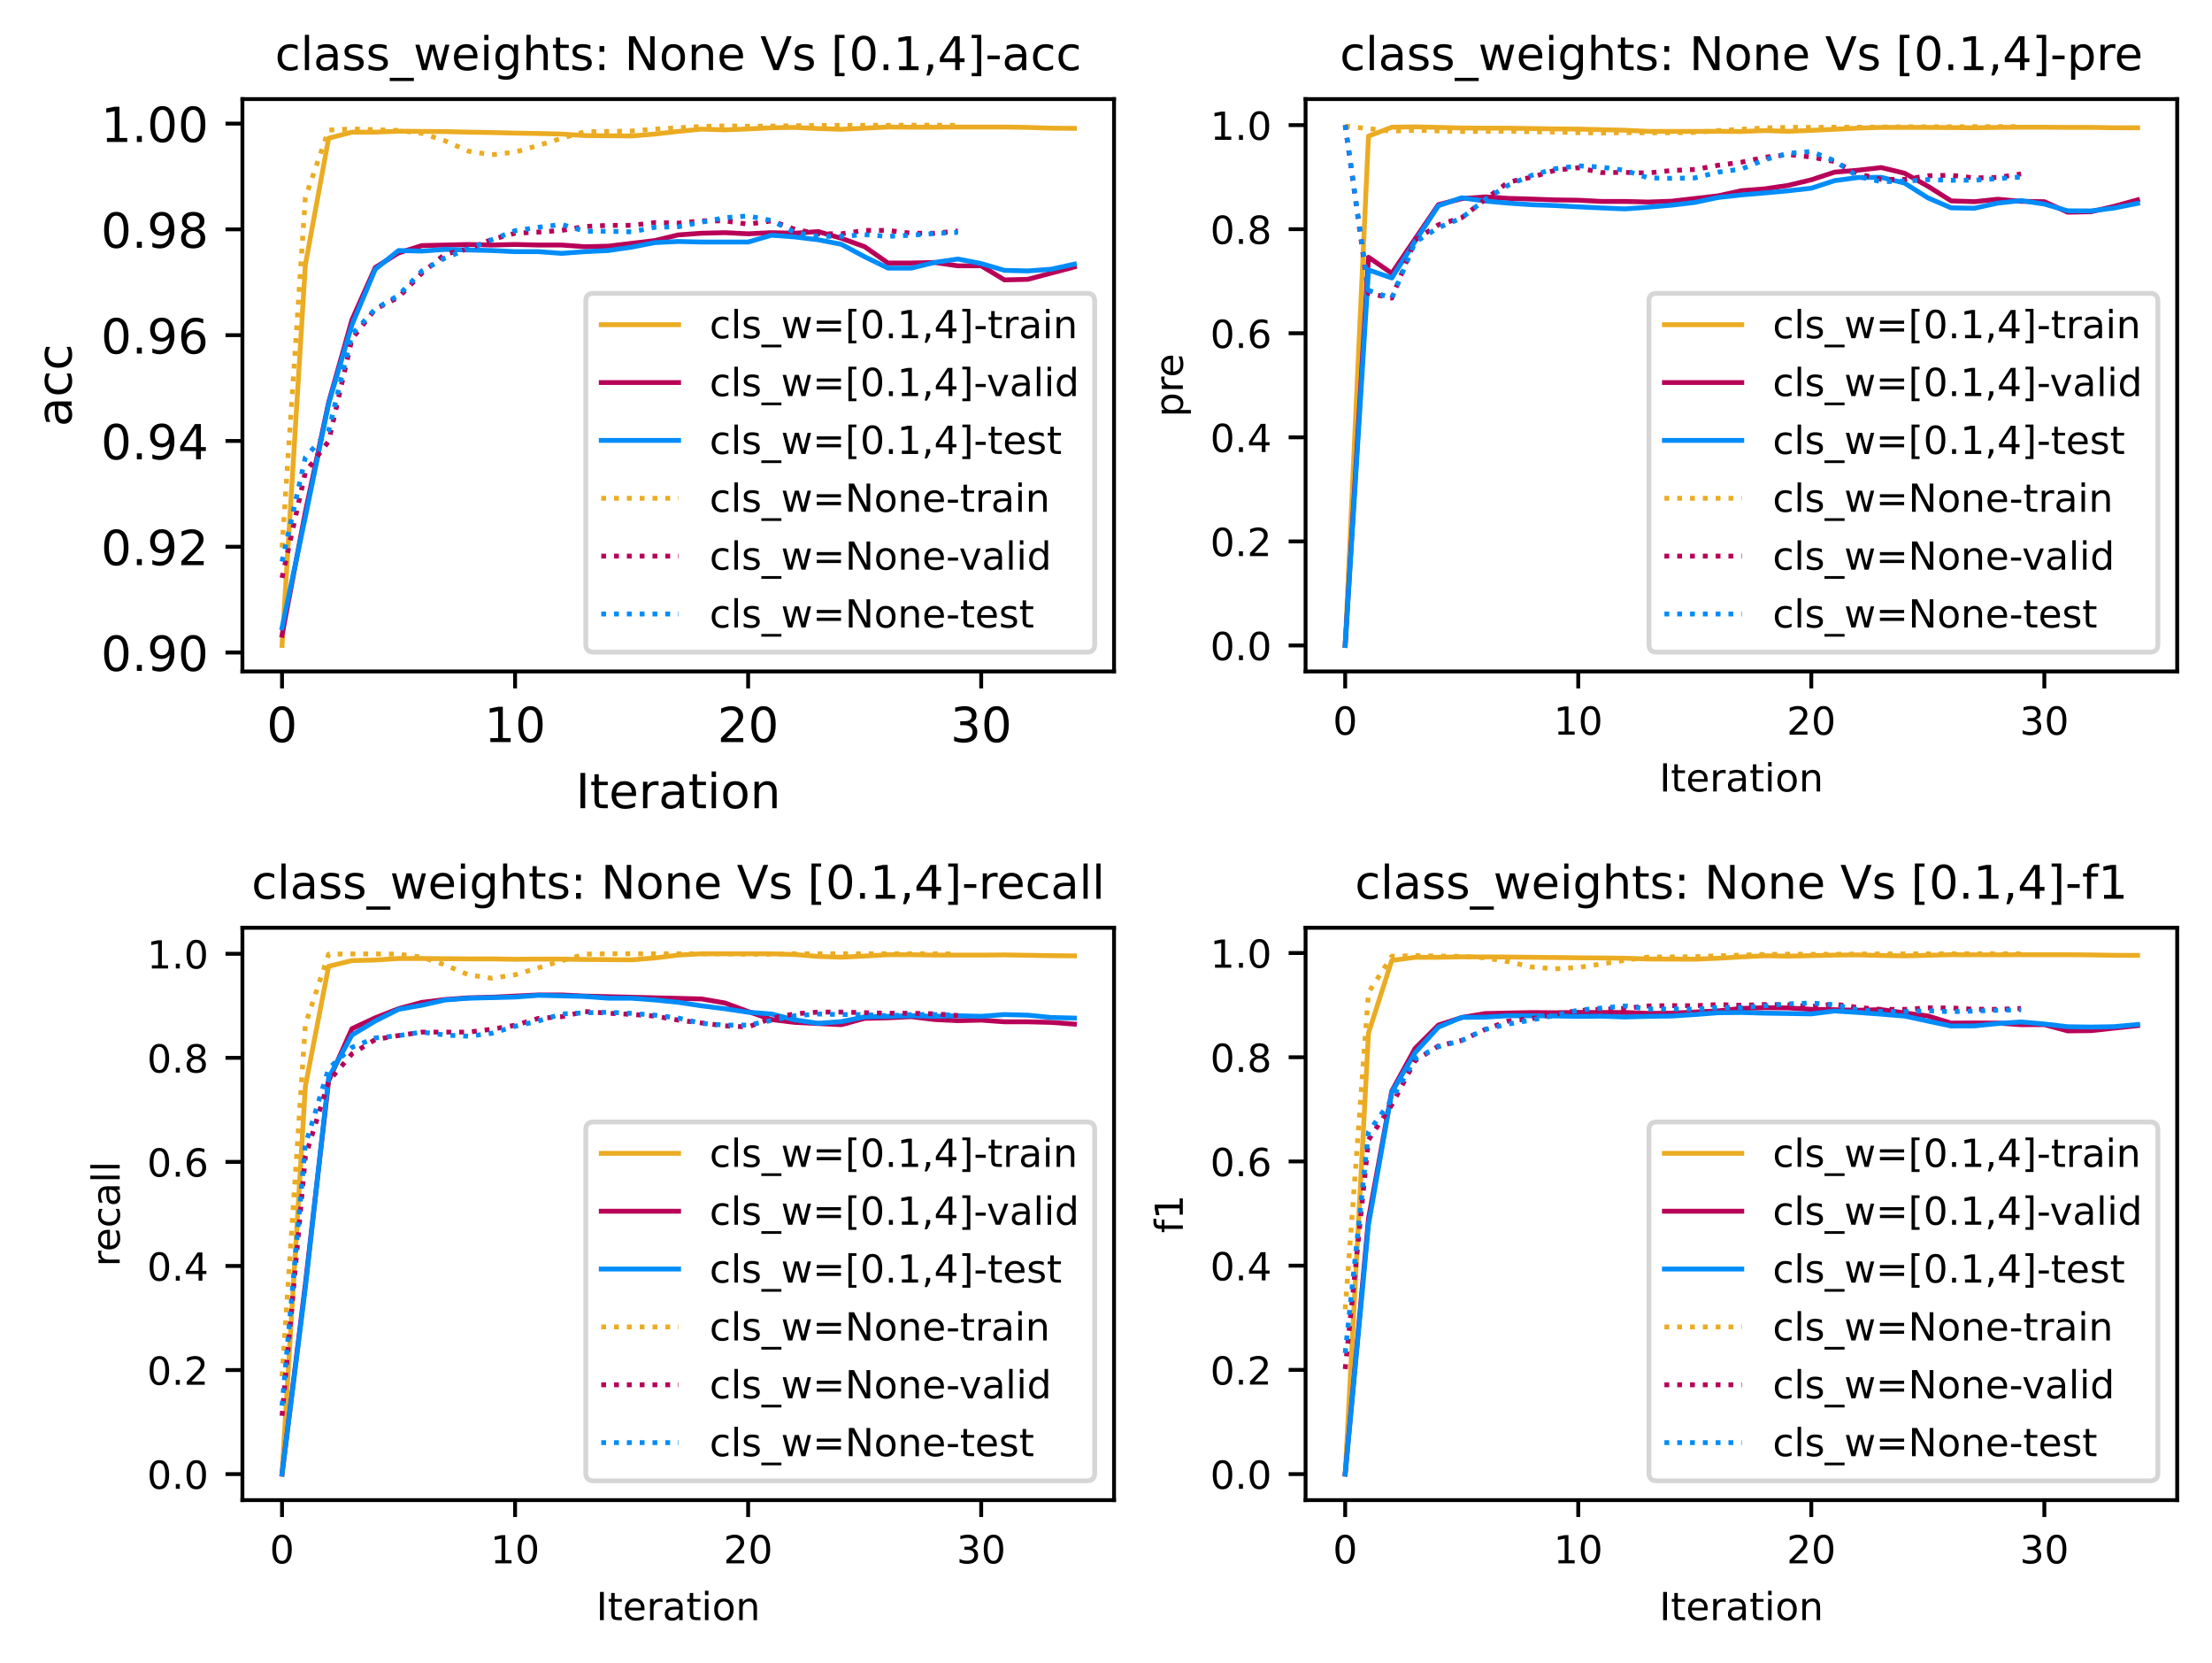 <?xml version="1.0" encoding="utf-8" standalone="no"?>
<!DOCTYPE svg PUBLIC "-//W3C//DTD SVG 1.1//EN"
  "http://www.w3.org/Graphics/SVG/1.1/DTD/svg11.dtd">
<!-- Created with matplotlib (https://matplotlib.org/) -->
<svg height="343.899pt" version="1.1" viewBox="0 0 457.554 343.899" width="457.554pt" xmlns="http://www.w3.org/2000/svg" xmlns:xlink="http://www.w3.org/1999/xlink">
 <defs>
  <style type="text/css">*{stroke-linecap:butt;stroke-linejoin:round;}</style>
 </defs>
 <g id="figure_1">
  <g id="patch_1">
   <path d="M 0 343.899 
L 457.554 343.899 
L 457.554 0 
L 0 0 
z
" style="fill:#ffffff;"/>
  </g>
  <g id="axes_1">
   <g id="patch_2">
    <path d="M 50.144 138.855 
L 230.439 138.855 
L 230.439 20.494 
L 50.144 20.494 
z
" style="fill:#ffffff;"/>
   </g>
   <g id="matplotlib.axis_1">
    <g id="xtick_1">
     <g id="line2d_1">
      <defs>
       <path d="M 0 0 
L 0 3.5 
" id="m608d3b3595" style="stroke:#000000;stroke-width:0.8;"/>
      </defs>
      <g>
       <use style="stroke:#000000;stroke-width:0.8;" x="58.339" xlink:href="#m608d3b3595" y="138.855"/>
      </g>
     </g>
     <g id="text_1">
      <!-- 0 -->
      <g transform="translate(55.158 153.453)scale(0.1 -0.1)">
       <defs>
        <path d="M 31.781 66.406 
Q 24.172 66.406 20.328 58.906 
Q 16.5 51.422 16.5 36.375 
Q 16.5 21.391 20.328 13.891 
Q 24.172 6.391 31.781 6.391 
Q 39.453 6.391 43.281 13.891 
Q 47.125 21.391 47.125 36.375 
Q 47.125 51.422 43.281 58.906 
Q 39.453 66.406 31.781 66.406 
z
M 31.781 74.219 
Q 44.047 74.219 50.516 64.516 
Q 56.984 54.828 56.984 36.375 
Q 56.984 17.969 50.516 8.266 
Q 44.047 -1.422 31.781 -1.422 
Q 19.531 -1.422 13.062 8.266 
Q 6.594 17.969 6.594 36.375 
Q 6.594 54.828 13.062 64.516 
Q 19.531 74.219 31.781 74.219 
z
" id="DejaVuSans-48"/>
       </defs>
       <use xlink:href="#DejaVuSans-48"/>
      </g>
     </g>
    </g>
    <g id="xtick_2">
     <g id="line2d_2">
      <g>
       <use style="stroke:#000000;stroke-width:0.8;" x="106.546" xlink:href="#m608d3b3595" y="138.855"/>
      </g>
     </g>
     <g id="text_2">
      <!-- 10 -->
      <g transform="translate(100.184 153.453)scale(0.1 -0.1)">
       <defs>
        <path d="M 12.406 8.297 
L 28.516 8.297 
L 28.516 63.922 
L 10.984 60.406 
L 10.984 69.391 
L 28.422 72.906 
L 38.281 72.906 
L 38.281 8.297 
L 54.391 8.297 
L 54.391 0 
L 12.406 0 
z
" id="DejaVuSans-49"/>
       </defs>
       <use xlink:href="#DejaVuSans-49"/>
       <use x="63.623" xlink:href="#DejaVuSans-48"/>
      </g>
     </g>
    </g>
    <g id="xtick_3">
     <g id="line2d_3">
      <g>
       <use style="stroke:#000000;stroke-width:0.8;" x="154.753" xlink:href="#m608d3b3595" y="138.855"/>
      </g>
     </g>
     <g id="text_3">
      <!-- 20 -->
      <g transform="translate(148.391 153.453)scale(0.1 -0.1)">
       <defs>
        <path d="M 19.188 8.297 
L 53.609 8.297 
L 53.609 0 
L 7.328 0 
L 7.328 8.297 
Q 12.938 14.109 22.625 23.891 
Q 32.328 33.688 34.812 36.531 
Q 39.547 41.844 41.422 45.531 
Q 43.312 49.219 43.312 52.781 
Q 43.312 58.594 39.234 62.25 
Q 35.156 65.922 28.609 65.922 
Q 23.969 65.922 18.812 64.312 
Q 13.672 62.703 7.812 59.422 
L 7.812 69.391 
Q 13.766 71.781 18.938 73 
Q 24.125 74.219 28.422 74.219 
Q 39.75 74.219 46.484 68.547 
Q 53.219 62.891 53.219 53.422 
Q 53.219 48.922 51.531 44.891 
Q 49.859 40.875 45.406 35.406 
Q 44.188 33.984 37.641 27.219 
Q 31.109 20.453 19.188 8.297 
z
" id="DejaVuSans-50"/>
       </defs>
       <use xlink:href="#DejaVuSans-50"/>
       <use x="63.623" xlink:href="#DejaVuSans-48"/>
      </g>
     </g>
    </g>
    <g id="xtick_4">
     <g id="line2d_4">
      <g>
       <use style="stroke:#000000;stroke-width:0.8;" x="202.961" xlink:href="#m608d3b3595" y="138.855"/>
      </g>
     </g>
     <g id="text_4">
      <!-- 30 -->
      <g transform="translate(196.598 153.453)scale(0.1 -0.1)">
       <defs>
        <path d="M 40.578 39.312 
Q 47.656 37.797 51.625 33 
Q 55.609 28.219 55.609 21.188 
Q 55.609 10.406 48.188 4.484 
Q 40.766 -1.422 27.094 -1.422 
Q 22.516 -1.422 17.656 -0.516 
Q 12.797 0.391 7.625 2.203 
L 7.625 11.719 
Q 11.719 9.328 16.594 8.109 
Q 21.484 6.891 26.812 6.891 
Q 36.078 6.891 40.938 10.547 
Q 45.797 14.203 45.797 21.188 
Q 45.797 27.641 41.281 31.266 
Q 36.766 34.906 28.719 34.906 
L 20.219 34.906 
L 20.219 43.016 
L 29.109 43.016 
Q 36.375 43.016 40.234 45.922 
Q 44.094 48.828 44.094 54.297 
Q 44.094 59.906 40.109 62.906 
Q 36.141 65.922 28.719 65.922 
Q 24.656 65.922 20.016 65.031 
Q 15.375 64.156 9.812 62.312 
L 9.812 71.094 
Q 15.438 72.656 20.344 73.438 
Q 25.25 74.219 29.594 74.219 
Q 40.828 74.219 47.359 69.109 
Q 53.906 64.016 53.906 55.328 
Q 53.906 49.266 50.438 45.094 
Q 46.969 40.922 40.578 39.312 
z
" id="DejaVuSans-51"/>
       </defs>
       <use xlink:href="#DejaVuSans-51"/>
       <use x="63.623" xlink:href="#DejaVuSans-48"/>
      </g>
     </g>
    </g>
    <g id="text_5">
     <!-- Iteration -->
     <g transform="translate(119.083 167.131)scale(0.1 -0.1)">
      <defs>
       <path d="M 9.812 72.906 
L 19.672 72.906 
L 19.672 0 
L 9.812 0 
z
" id="DejaVuSans-73"/>
       <path d="M 18.312 70.219 
L 18.312 54.688 
L 36.812 54.688 
L 36.812 47.703 
L 18.312 47.703 
L 18.312 18.016 
Q 18.312 11.328 20.141 9.422 
Q 21.969 7.516 27.594 7.516 
L 36.812 7.516 
L 36.812 0 
L 27.594 0 
Q 17.188 0 13.234 3.875 
Q 9.281 7.766 9.281 18.016 
L 9.281 47.703 
L 2.688 47.703 
L 2.688 54.688 
L 9.281 54.688 
L 9.281 70.219 
z
" id="DejaVuSans-116"/>
       <path d="M 56.203 29.594 
L 56.203 25.203 
L 14.891 25.203 
Q 15.484 15.922 20.484 11.062 
Q 25.484 6.203 34.422 6.203 
Q 39.594 6.203 44.453 7.469 
Q 49.312 8.734 54.109 11.281 
L 54.109 2.781 
Q 49.266 0.734 44.188 -0.344 
Q 39.109 -1.422 33.891 -1.422 
Q 20.797 -1.422 13.156 6.188 
Q 5.516 13.812 5.516 26.812 
Q 5.516 40.234 12.766 48.109 
Q 20.016 56 32.328 56 
Q 43.359 56 49.781 48.891 
Q 56.203 41.797 56.203 29.594 
z
M 47.219 32.234 
Q 47.125 39.594 43.094 43.984 
Q 39.062 48.391 32.422 48.391 
Q 24.906 48.391 20.391 44.141 
Q 15.875 39.891 15.188 32.172 
z
" id="DejaVuSans-101"/>
       <path d="M 41.109 46.297 
Q 39.594 47.172 37.812 47.578 
Q 36.031 48 33.891 48 
Q 26.266 48 22.188 43.047 
Q 18.109 38.094 18.109 28.812 
L 18.109 0 
L 9.078 0 
L 9.078 54.688 
L 18.109 54.688 
L 18.109 46.188 
Q 20.953 51.172 25.484 53.578 
Q 30.031 56 36.531 56 
Q 37.453 56 38.578 55.875 
Q 39.703 55.766 41.062 55.516 
z
" id="DejaVuSans-114"/>
       <path d="M 34.281 27.484 
Q 23.391 27.484 19.188 25 
Q 14.984 22.516 14.984 16.5 
Q 14.984 11.719 18.141 8.906 
Q 21.297 6.109 26.703 6.109 
Q 34.188 6.109 38.703 11.406 
Q 43.219 16.703 43.219 25.484 
L 43.219 27.484 
z
M 52.203 31.203 
L 52.203 0 
L 43.219 0 
L 43.219 8.297 
Q 40.141 3.328 35.547 0.953 
Q 30.953 -1.422 24.312 -1.422 
Q 15.922 -1.422 10.953 3.297 
Q 6 8.016 6 15.922 
Q 6 25.141 12.172 29.828 
Q 18.359 34.516 30.609 34.516 
L 43.219 34.516 
L 43.219 35.406 
Q 43.219 41.609 39.141 45 
Q 35.062 48.391 27.688 48.391 
Q 23 48.391 18.547 47.266 
Q 14.109 46.141 10.016 43.891 
L 10.016 52.203 
Q 14.938 54.109 19.578 55.047 
Q 24.219 56 28.609 56 
Q 40.484 56 46.344 49.844 
Q 52.203 43.703 52.203 31.203 
z
" id="DejaVuSans-97"/>
       <path d="M 9.422 54.688 
L 18.406 54.688 
L 18.406 0 
L 9.422 0 
z
M 9.422 75.984 
L 18.406 75.984 
L 18.406 64.594 
L 9.422 64.594 
z
" id="DejaVuSans-105"/>
       <path d="M 30.609 48.391 
Q 23.391 48.391 19.188 42.75 
Q 14.984 37.109 14.984 27.297 
Q 14.984 17.484 19.156 11.844 
Q 23.344 6.203 30.609 6.203 
Q 37.797 6.203 41.984 11.859 
Q 46.188 17.531 46.188 27.297 
Q 46.188 37.016 41.984 42.703 
Q 37.797 48.391 30.609 48.391 
z
M 30.609 56 
Q 42.328 56 49.016 48.375 
Q 55.719 40.766 55.719 27.297 
Q 55.719 13.875 49.016 6.219 
Q 42.328 -1.422 30.609 -1.422 
Q 18.844 -1.422 12.172 6.219 
Q 5.516 13.875 5.516 27.297 
Q 5.516 40.766 12.172 48.375 
Q 18.844 56 30.609 56 
z
" id="DejaVuSans-111"/>
       <path d="M 54.891 33.016 
L 54.891 0 
L 45.906 0 
L 45.906 32.719 
Q 45.906 40.484 42.875 44.328 
Q 39.844 48.188 33.797 48.188 
Q 26.516 48.188 22.312 43.547 
Q 18.109 38.922 18.109 30.906 
L 18.109 0 
L 9.078 0 
L 9.078 54.688 
L 18.109 54.688 
L 18.109 46.188 
Q 21.344 51.125 25.703 53.562 
Q 30.078 56 35.797 56 
Q 45.219 56 50.047 50.172 
Q 54.891 44.344 54.891 33.016 
z
" id="DejaVuSans-110"/>
      </defs>
      <use xlink:href="#DejaVuSans-73"/>
      <use x="29.492" xlink:href="#DejaVuSans-116"/>
      <use x="68.701" xlink:href="#DejaVuSans-101"/>
      <use x="130.225" xlink:href="#DejaVuSans-114"/>
      <use x="171.338" xlink:href="#DejaVuSans-97"/>
      <use x="232.617" xlink:href="#DejaVuSans-116"/>
      <use x="271.826" xlink:href="#DejaVuSans-105"/>
      <use x="299.609" xlink:href="#DejaVuSans-111"/>
      <use x="360.791" xlink:href="#DejaVuSans-110"/>
     </g>
    </g>
   </g>
   <g id="matplotlib.axis_2">
    <g id="ytick_1">
     <g id="line2d_5">
      <defs>
       <path d="M 0 0 
L -3.5 0 
" id="me75335a6de" style="stroke:#000000;stroke-width:0.8;"/>
      </defs>
      <g>
       <use style="stroke:#000000;stroke-width:0.8;" x="50.144" xlink:href="#me75335a6de" y="134.937"/>
      </g>
     </g>
     <g id="text_6">
      <!-- 0.90 -->
      <g transform="translate(20.878 138.736)scale(0.1 -0.1)">
       <defs>
        <path d="M 10.688 12.406 
L 21 12.406 
L 21 0 
L 10.688 0 
z
" id="DejaVuSans-46"/>
        <path d="M 10.984 1.516 
L 10.984 10.5 
Q 14.703 8.734 18.5 7.812 
Q 22.312 6.891 25.984 6.891 
Q 35.75 6.891 40.891 13.453 
Q 46.047 20.016 46.781 33.406 
Q 43.953 29.203 39.594 26.953 
Q 35.25 24.703 29.984 24.703 
Q 19.047 24.703 12.672 31.312 
Q 6.297 37.938 6.297 49.422 
Q 6.297 60.641 12.938 67.422 
Q 19.578 74.219 30.609 74.219 
Q 43.266 74.219 49.922 64.516 
Q 56.594 54.828 56.594 36.375 
Q 56.594 19.141 48.406 8.859 
Q 40.234 -1.422 26.422 -1.422 
Q 22.703 -1.422 18.891 -0.688 
Q 15.094 0.047 10.984 1.516 
z
M 30.609 32.422 
Q 37.25 32.422 41.125 36.953 
Q 45.016 41.5 45.016 49.422 
Q 45.016 57.281 41.125 61.844 
Q 37.25 66.406 30.609 66.406 
Q 23.969 66.406 20.094 61.844 
Q 16.219 57.281 16.219 49.422 
Q 16.219 41.5 20.094 36.953 
Q 23.969 32.422 30.609 32.422 
z
" id="DejaVuSans-57"/>
       </defs>
       <use xlink:href="#DejaVuSans-48"/>
       <use x="63.623" xlink:href="#DejaVuSans-46"/>
       <use x="95.41" xlink:href="#DejaVuSans-57"/>
       <use x="159.033" xlink:href="#DejaVuSans-48"/>
      </g>
     </g>
    </g>
    <g id="ytick_2">
     <g id="line2d_6">
      <g>
       <use style="stroke:#000000;stroke-width:0.8;" x="50.144" xlink:href="#me75335a6de" y="113.062"/>
      </g>
     </g>
     <g id="text_7">
      <!-- 0.92 -->
      <g transform="translate(20.878 116.861)scale(0.1 -0.1)">
       <use xlink:href="#DejaVuSans-48"/>
       <use x="63.623" xlink:href="#DejaVuSans-46"/>
       <use x="95.41" xlink:href="#DejaVuSans-57"/>
       <use x="159.033" xlink:href="#DejaVuSans-50"/>
      </g>
     </g>
    </g>
    <g id="ytick_3">
     <g id="line2d_7">
      <g>
       <use style="stroke:#000000;stroke-width:0.8;" x="50.144" xlink:href="#me75335a6de" y="91.186"/>
      </g>
     </g>
     <g id="text_8">
      <!-- 0.94 -->
      <g transform="translate(20.878 94.985)scale(0.1 -0.1)">
       <defs>
        <path d="M 37.797 64.312 
L 12.891 25.391 
L 37.797 25.391 
z
M 35.203 72.906 
L 47.609 72.906 
L 47.609 25.391 
L 58.016 25.391 
L 58.016 17.188 
L 47.609 17.188 
L 47.609 0 
L 37.797 0 
L 37.797 17.188 
L 4.891 17.188 
L 4.891 26.703 
z
" id="DejaVuSans-52"/>
       </defs>
       <use xlink:href="#DejaVuSans-48"/>
       <use x="63.623" xlink:href="#DejaVuSans-46"/>
       <use x="95.41" xlink:href="#DejaVuSans-57"/>
       <use x="159.033" xlink:href="#DejaVuSans-52"/>
      </g>
     </g>
    </g>
    <g id="ytick_4">
     <g id="line2d_8">
      <g>
       <use style="stroke:#000000;stroke-width:0.8;" x="50.144" xlink:href="#me75335a6de" y="69.311"/>
      </g>
     </g>
     <g id="text_9">
      <!-- 0.96 -->
      <g transform="translate(20.878 73.11)scale(0.1 -0.1)">
       <defs>
        <path d="M 33.016 40.375 
Q 26.375 40.375 22.484 35.828 
Q 18.609 31.297 18.609 23.391 
Q 18.609 15.531 22.484 10.953 
Q 26.375 6.391 33.016 6.391 
Q 39.656 6.391 43.531 10.953 
Q 47.406 15.531 47.406 23.391 
Q 47.406 31.297 43.531 35.828 
Q 39.656 40.375 33.016 40.375 
z
M 52.594 71.297 
L 52.594 62.312 
Q 48.875 64.062 45.094 64.984 
Q 41.312 65.922 37.594 65.922 
Q 27.828 65.922 22.672 59.328 
Q 17.531 52.734 16.797 39.406 
Q 19.672 43.656 24.016 45.922 
Q 28.375 48.188 33.594 48.188 
Q 44.578 48.188 50.953 41.516 
Q 57.328 34.859 57.328 23.391 
Q 57.328 12.156 50.688 5.359 
Q 44.047 -1.422 33.016 -1.422 
Q 20.359 -1.422 13.672 8.266 
Q 6.984 17.969 6.984 36.375 
Q 6.984 53.656 15.188 63.938 
Q 23.391 74.219 37.203 74.219 
Q 40.922 74.219 44.703 73.484 
Q 48.484 72.75 52.594 71.297 
z
" id="DejaVuSans-54"/>
       </defs>
       <use xlink:href="#DejaVuSans-48"/>
       <use x="63.623" xlink:href="#DejaVuSans-46"/>
       <use x="95.41" xlink:href="#DejaVuSans-57"/>
       <use x="159.033" xlink:href="#DejaVuSans-54"/>
      </g>
     </g>
    </g>
    <g id="ytick_5">
     <g id="line2d_9">
      <g>
       <use style="stroke:#000000;stroke-width:0.8;" x="50.144" xlink:href="#me75335a6de" y="47.435"/>
      </g>
     </g>
     <g id="text_10">
      <!-- 0.98 -->
      <g transform="translate(20.878 51.235)scale(0.1 -0.1)">
       <defs>
        <path d="M 31.781 34.625 
Q 24.75 34.625 20.719 30.859 
Q 16.703 27.094 16.703 20.516 
Q 16.703 13.922 20.719 10.156 
Q 24.75 6.391 31.781 6.391 
Q 38.812 6.391 42.859 10.172 
Q 46.922 13.969 46.922 20.516 
Q 46.922 27.094 42.891 30.859 
Q 38.875 34.625 31.781 34.625 
z
M 21.922 38.812 
Q 15.578 40.375 12.031 44.719 
Q 8.5 49.078 8.5 55.328 
Q 8.5 64.062 14.719 69.141 
Q 20.953 74.219 31.781 74.219 
Q 42.672 74.219 48.875 69.141 
Q 55.078 64.062 55.078 55.328 
Q 55.078 49.078 51.531 44.719 
Q 48 40.375 41.703 38.812 
Q 48.828 37.156 52.797 32.312 
Q 56.781 27.484 56.781 20.516 
Q 56.781 9.906 50.312 4.234 
Q 43.844 -1.422 31.781 -1.422 
Q 19.734 -1.422 13.25 4.234 
Q 6.781 9.906 6.781 20.516 
Q 6.781 27.484 10.781 32.312 
Q 14.797 37.156 21.922 38.812 
z
M 18.312 54.391 
Q 18.312 48.734 21.844 45.562 
Q 25.391 42.391 31.781 42.391 
Q 38.141 42.391 41.719 45.562 
Q 45.312 48.734 45.312 54.391 
Q 45.312 60.062 41.719 63.234 
Q 38.141 66.406 31.781 66.406 
Q 25.391 66.406 21.844 63.234 
Q 18.312 60.062 18.312 54.391 
z
" id="DejaVuSans-56"/>
       </defs>
       <use xlink:href="#DejaVuSans-48"/>
       <use x="63.623" xlink:href="#DejaVuSans-46"/>
       <use x="95.41" xlink:href="#DejaVuSans-57"/>
       <use x="159.033" xlink:href="#DejaVuSans-56"/>
      </g>
     </g>
    </g>
    <g id="ytick_6">
     <g id="line2d_10">
      <g>
       <use style="stroke:#000000;stroke-width:0.8;" x="50.144" xlink:href="#me75335a6de" y="25.56"/>
      </g>
     </g>
     <g id="text_11">
      <!-- 1.00 -->
      <g transform="translate(20.878 29.359)scale(0.1 -0.1)">
       <use xlink:href="#DejaVuSans-49"/>
       <use x="63.623" xlink:href="#DejaVuSans-46"/>
       <use x="95.41" xlink:href="#DejaVuSans-48"/>
       <use x="159.033" xlink:href="#DejaVuSans-48"/>
      </g>
     </g>
    </g>
    <g id="text_12">
     <!-- acc -->
     <g transform="translate(14.798 88.237)rotate(-90)scale(0.1 -0.1)">
      <defs>
       <path d="M 48.781 52.594 
L 48.781 44.188 
Q 44.969 46.297 41.141 47.344 
Q 37.312 48.391 33.406 48.391 
Q 24.656 48.391 19.812 42.844 
Q 14.984 37.312 14.984 27.297 
Q 14.984 17.281 19.812 11.734 
Q 24.656 6.203 33.406 6.203 
Q 37.312 6.203 41.141 7.25 
Q 44.969 8.297 48.781 10.406 
L 48.781 2.094 
Q 45.016 0.344 40.984 -0.531 
Q 36.969 -1.422 32.422 -1.422 
Q 20.062 -1.422 12.781 6.344 
Q 5.516 14.109 5.516 27.297 
Q 5.516 40.672 12.859 48.328 
Q 20.219 56 33.016 56 
Q 37.156 56 41.109 55.141 
Q 45.062 54.297 48.781 52.594 
z
" id="DejaVuSans-99"/>
      </defs>
      <use xlink:href="#DejaVuSans-97"/>
      <use x="61.279" xlink:href="#DejaVuSans-99"/>
      <use x="116.26" xlink:href="#DejaVuSans-99"/>
     </g>
    </g>
   </g>
   <g id="line2d_11">
    <path clip-path="url(#p6f553602b3)" d="M 58.339 133.475 
L 63.16 54.77 
L 67.98 28.587 
L 72.801 27.329 
L 77.622 27.329 
L 82.443 27.133 
L 87.263 27.172 
L 92.084 27.211 
L 96.905 27.329 
L 101.725 27.408 
L 106.546 27.526 
L 111.367 27.604 
L 116.188 27.722 
L 121.008 28.037 
L 125.829 28.076 
L 130.65 28.115 
L 135.471 27.722 
L 140.291 27.172 
L 145.112 26.7 
L 149.933 26.857 
L 154.753 26.661 
L 159.574 26.425 
L 164.395 26.346 
L 169.216 26.582 
L 174.036 26.739 
L 178.857 26.503 
L 183.678 26.268 
L 188.498 26.307 
L 193.319 26.307 
L 198.14 26.268 
L 202.961 26.268 
L 207.781 26.268 
L 212.602 26.346 
L 217.423 26.503 
L 222.244 26.543 
" style="fill:none;stroke:#ebac23;stroke-linecap:square;"/>
   </g>
   <g id="line2d_12">
    <path clip-path="url(#p6f553602b3)" d="M 58.339 131.356 
L 63.16 105.895 
L 67.98 83.225 
L 72.801 66.135 
L 77.622 55.322 
L 82.443 52.3 
L 87.263 50.788 
L 92.084 50.672 
L 96.905 50.556 
L 101.725 50.672 
L 106.546 50.556 
L 111.367 50.672 
L 116.188 50.672 
L 121.008 51.021 
L 125.829 50.905 
L 130.65 50.323 
L 135.471 49.742 
L 140.291 48.579 
L 145.112 48.231 
L 149.933 48.114 
L 154.753 48.347 
L 159.574 48.114 
L 164.395 48.231 
L 169.216 47.882 
L 174.036 49.277 
L 178.857 51.021 
L 183.678 54.392 
L 188.498 54.392 
L 193.319 54.276 
L 198.14 54.974 
L 202.961 54.974 
L 207.781 57.88 
L 212.602 57.764 
L 217.423 56.485 
L 222.244 55.206 
" style="fill:none;stroke:#b80058;stroke-linecap:square;"/>
   </g>
   <g id="line2d_13">
    <path clip-path="url(#p6f553602b3)" d="M 58.339 129.851 
L 63.16 106.884 
L 67.98 83.448 
L 72.801 67.159 
L 77.622 55.676 
L 82.443 51.809 
L 87.263 51.926 
L 92.084 51.574 
L 96.905 51.691 
L 101.725 51.809 
L 106.546 52.043 
L 111.367 52.043 
L 116.188 52.395 
L 121.008 52.043 
L 125.829 51.809 
L 130.65 51.106 
L 135.471 50.168 
L 140.291 49.934 
L 145.112 50.051 
L 149.933 50.051 
L 154.753 50.051 
L 159.574 48.645 
L 164.395 48.996 
L 169.216 49.582 
L 174.036 50.52 
L 178.857 53.098 
L 183.678 55.441 
L 188.498 55.441 
L 193.319 54.269 
L 198.14 53.566 
L 202.961 54.504 
L 207.781 55.91 
L 212.602 56.027 
L 217.423 55.676 
L 222.244 54.621 
" style="fill:none;stroke:#008cf9;stroke-linecap:square;"/>
   </g>
   <g id="line2d_14">
    <path clip-path="url(#p6f553602b3)" d="M 58.339 113.228 
L 63.16 40.853 
L 67.98 26.897 
L 72.801 26.661 
L 77.622 26.818 
L 82.443 26.975 
L 87.263 27.565 
L 92.084 29.138 
L 96.905 31.26 
L 101.725 32.007 
L 106.546 31.457 
L 111.367 30.081 
L 116.188 28.587 
L 121.008 27.25 
L 125.829 27.172 
L 130.65 27.093 
L 135.471 26.7 
L 140.291 26.425 
L 145.112 26.15 
L 149.933 26.032 
L 154.753 26.11 
L 159.574 26.071 
L 164.395 25.992 
L 169.216 25.953 
L 174.036 25.914 
L 178.857 25.914 
L 183.678 25.914 
L 188.498 25.875 
L 193.319 25.875 
L 198.14 25.914 
" style="fill:none;stroke:#ebac23;stroke-dasharray:1,1.65;stroke-dashoffset:0;"/>
   </g>
   <g id="line2d_15">
    <path clip-path="url(#p6f553602b3)" d="M 58.339 119.498 
L 63.16 97.641 
L 67.98 91.247 
L 72.801 70.087 
L 77.622 63.926 
L 82.443 61.484 
L 87.263 56.485 
L 92.084 52.532 
L 96.905 51.486 
L 101.725 49.509 
L 106.546 48.231 
L 111.367 47.998 
L 116.188 47.649 
L 121.008 46.836 
L 125.829 46.603 
L 130.65 46.603 
L 135.471 46.022 
L 140.291 46.138 
L 145.112 45.673 
L 149.933 45.673 
L 154.753 46.37 
L 159.574 45.673 
L 164.395 47.417 
L 169.216 48.347 
L 174.036 48.347 
L 178.857 47.649 
L 183.678 47.649 
L 188.498 48.231 
L 193.319 48.231 
L 198.14 47.766 
" style="fill:none;stroke:#b80058;stroke-dasharray:1,1.65;stroke-dashoffset:0;"/>
   </g>
   <g id="line2d_16">
    <path clip-path="url(#p6f553602b3)" d="M 58.339 116.141 
L 63.16 94.58 
L 67.98 89.072 
L 72.801 69.151 
L 77.622 63.878 
L 82.443 61.066 
L 87.263 56.027 
L 92.084 53.332 
L 96.905 51.457 
L 101.725 49.582 
L 106.546 47.707 
L 111.367 47.004 
L 116.188 46.418 
L 121.008 47.824 
L 125.829 47.824 
L 130.65 47.942 
L 135.471 47.004 
L 140.291 46.887 
L 145.112 45.95 
L 149.933 45.012 
L 154.753 44.661 
L 159.574 45.598 
L 164.395 48.059 
L 169.216 48.879 
L 174.036 48.879 
L 178.857 48.528 
L 183.678 48.879 
L 188.498 48.645 
L 193.319 48.293 
L 198.14 48.059 
" style="fill:none;stroke:#008cf9;stroke-dasharray:1,1.65;stroke-dashoffset:0;"/>
   </g>
   <g id="patch_3">
    <path d="M 50.144 138.855 
L 50.144 20.494 
" style="fill:none;stroke:#000000;stroke-linecap:square;stroke-linejoin:miter;stroke-width:0.8;"/>
   </g>
   <g id="patch_4">
    <path d="M 230.439 138.855 
L 230.439 20.494 
" style="fill:none;stroke:#000000;stroke-linecap:square;stroke-linejoin:miter;stroke-width:0.8;"/>
   </g>
   <g id="patch_5">
    <path d="M 50.144 138.855 
L 230.439 138.855 
" style="fill:none;stroke:#000000;stroke-linecap:square;stroke-linejoin:miter;stroke-width:0.8;"/>
   </g>
   <g id="patch_6">
    <path d="M 50.144 20.494 
L 230.439 20.494 
" style="fill:none;stroke:#000000;stroke-linecap:square;stroke-linejoin:miter;stroke-width:0.8;"/>
   </g>
   <g id="text_13">
    <!-- class_weights: None Vs [0.1,4]-acc -->
    <g transform="translate(56.881 14.495)scale(0.096 -0.096)">
     <defs>
      <path d="M 9.422 75.984 
L 18.406 75.984 
L 18.406 0 
L 9.422 0 
z
" id="DejaVuSans-108"/>
      <path d="M 44.281 53.078 
L 44.281 44.578 
Q 40.484 46.531 36.375 47.5 
Q 32.281 48.484 27.875 48.484 
Q 21.188 48.484 17.844 46.438 
Q 14.5 44.391 14.5 40.281 
Q 14.5 37.156 16.891 35.375 
Q 19.281 33.594 26.516 31.984 
L 29.594 31.297 
Q 39.156 29.25 43.188 25.516 
Q 47.219 21.781 47.219 15.094 
Q 47.219 7.469 41.188 3.016 
Q 35.156 -1.422 24.609 -1.422 
Q 20.219 -1.422 15.453 -0.562 
Q 10.688 0.297 5.422 2 
L 5.422 11.281 
Q 10.406 8.688 15.234 7.391 
Q 20.062 6.109 24.812 6.109 
Q 31.156 6.109 34.562 8.281 
Q 37.984 10.453 37.984 14.406 
Q 37.984 18.062 35.516 20.016 
Q 33.062 21.969 24.703 23.781 
L 21.578 24.516 
Q 13.234 26.266 9.516 29.906 
Q 5.812 33.547 5.812 39.891 
Q 5.812 47.609 11.281 51.797 
Q 16.75 56 26.812 56 
Q 31.781 56 36.172 55.266 
Q 40.578 54.547 44.281 53.078 
z
" id="DejaVuSans-115"/>
      <path d="M 50.984 -16.609 
L 50.984 -23.578 
L -0.984 -23.578 
L -0.984 -16.609 
z
" id="DejaVuSans-95"/>
      <path d="M 4.203 54.688 
L 13.188 54.688 
L 24.422 12.016 
L 35.594 54.688 
L 46.188 54.688 
L 57.422 12.016 
L 68.609 54.688 
L 77.594 54.688 
L 63.281 0 
L 52.688 0 
L 40.922 44.828 
L 29.109 0 
L 18.5 0 
z
" id="DejaVuSans-119"/>
      <path d="M 45.406 27.984 
Q 45.406 37.75 41.375 43.109 
Q 37.359 48.484 30.078 48.484 
Q 22.859 48.484 18.828 43.109 
Q 14.797 37.75 14.797 27.984 
Q 14.797 18.266 18.828 12.891 
Q 22.859 7.516 30.078 7.516 
Q 37.359 7.516 41.375 12.891 
Q 45.406 18.266 45.406 27.984 
z
M 54.391 6.781 
Q 54.391 -7.172 48.188 -13.984 
Q 42 -20.797 29.203 -20.797 
Q 24.469 -20.797 20.266 -20.094 
Q 16.062 -19.391 12.109 -17.922 
L 12.109 -9.188 
Q 16.062 -11.328 19.922 -12.344 
Q 23.781 -13.375 27.781 -13.375 
Q 36.625 -13.375 41.016 -8.766 
Q 45.406 -4.156 45.406 5.172 
L 45.406 9.625 
Q 42.625 4.781 38.281 2.391 
Q 33.938 0 27.875 0 
Q 17.828 0 11.672 7.656 
Q 5.516 15.328 5.516 27.984 
Q 5.516 40.672 11.672 48.328 
Q 17.828 56 27.875 56 
Q 33.938 56 38.281 53.609 
Q 42.625 51.219 45.406 46.391 
L 45.406 54.688 
L 54.391 54.688 
z
" id="DejaVuSans-103"/>
      <path d="M 54.891 33.016 
L 54.891 0 
L 45.906 0 
L 45.906 32.719 
Q 45.906 40.484 42.875 44.328 
Q 39.844 48.188 33.797 48.188 
Q 26.516 48.188 22.312 43.547 
Q 18.109 38.922 18.109 30.906 
L 18.109 0 
L 9.078 0 
L 9.078 75.984 
L 18.109 75.984 
L 18.109 46.188 
Q 21.344 51.125 25.703 53.562 
Q 30.078 56 35.797 56 
Q 45.219 56 50.047 50.172 
Q 54.891 44.344 54.891 33.016 
z
" id="DejaVuSans-104"/>
      <path d="M 11.719 12.406 
L 22.016 12.406 
L 22.016 0 
L 11.719 0 
z
M 11.719 51.703 
L 22.016 51.703 
L 22.016 39.312 
L 11.719 39.312 
z
" id="DejaVuSans-58"/>
      <path id="DejaVuSans-32"/>
      <path d="M 9.812 72.906 
L 23.094 72.906 
L 55.422 11.922 
L 55.422 72.906 
L 64.984 72.906 
L 64.984 0 
L 51.703 0 
L 19.391 60.984 
L 19.391 0 
L 9.812 0 
z
" id="DejaVuSans-78"/>
      <path d="M 28.609 0 
L 0.781 72.906 
L 11.078 72.906 
L 34.188 11.531 
L 57.328 72.906 
L 67.578 72.906 
L 39.797 0 
z
" id="DejaVuSans-86"/>
      <path d="M 8.594 75.984 
L 29.297 75.984 
L 29.297 69 
L 17.578 69 
L 17.578 -6.203 
L 29.297 -6.203 
L 29.297 -13.188 
L 8.594 -13.188 
z
" id="DejaVuSans-91"/>
      <path d="M 11.719 12.406 
L 22.016 12.406 
L 22.016 4 
L 14.016 -11.625 
L 7.719 -11.625 
L 11.719 4 
z
" id="DejaVuSans-44"/>
      <path d="M 30.422 75.984 
L 30.422 -13.188 
L 9.719 -13.188 
L 9.719 -6.203 
L 21.391 -6.203 
L 21.391 69 
L 9.719 69 
L 9.719 75.984 
z
" id="DejaVuSans-93"/>
      <path d="M 4.891 31.391 
L 31.203 31.391 
L 31.203 23.391 
L 4.891 23.391 
z
" id="DejaVuSans-45"/>
     </defs>
     <use xlink:href="#DejaVuSans-99"/>
     <use x="54.98" xlink:href="#DejaVuSans-108"/>
     <use x="82.764" xlink:href="#DejaVuSans-97"/>
     <use x="144.043" xlink:href="#DejaVuSans-115"/>
     <use x="196.143" xlink:href="#DejaVuSans-115"/>
     <use x="248.242" xlink:href="#DejaVuSans-95"/>
     <use x="298.242" xlink:href="#DejaVuSans-119"/>
     <use x="380.029" xlink:href="#DejaVuSans-101"/>
     <use x="441.553" xlink:href="#DejaVuSans-105"/>
     <use x="469.336" xlink:href="#DejaVuSans-103"/>
     <use x="532.812" xlink:href="#DejaVuSans-104"/>
     <use x="596.191" xlink:href="#DejaVuSans-116"/>
     <use x="635.4" xlink:href="#DejaVuSans-115"/>
     <use x="687.5" xlink:href="#DejaVuSans-58"/>
     <use x="721.191" xlink:href="#DejaVuSans-32"/>
     <use x="752.979" xlink:href="#DejaVuSans-78"/>
     <use x="827.783" xlink:href="#DejaVuSans-111"/>
     <use x="888.965" xlink:href="#DejaVuSans-110"/>
     <use x="952.344" xlink:href="#DejaVuSans-101"/>
     <use x="1013.867" xlink:href="#DejaVuSans-32"/>
     <use x="1045.654" xlink:href="#DejaVuSans-86"/>
     <use x="1114.062" xlink:href="#DejaVuSans-115"/>
     <use x="1166.162" xlink:href="#DejaVuSans-32"/>
     <use x="1197.949" xlink:href="#DejaVuSans-91"/>
     <use x="1236.963" xlink:href="#DejaVuSans-48"/>
     <use x="1300.586" xlink:href="#DejaVuSans-46"/>
     <use x="1332.373" xlink:href="#DejaVuSans-49"/>
     <use x="1395.996" xlink:href="#DejaVuSans-44"/>
     <use x="1427.783" xlink:href="#DejaVuSans-52"/>
     <use x="1491.406" xlink:href="#DejaVuSans-93"/>
     <use x="1530.42" xlink:href="#DejaVuSans-45"/>
     <use x="1566.504" xlink:href="#DejaVuSans-97"/>
     <use x="1627.783" xlink:href="#DejaVuSans-99"/>
     <use x="1682.764" xlink:href="#DejaVuSans-99"/>
    </g>
   </g>
   <g id="legend_1">
    <g id="patch_7">
     <path d="M 122.769 134.855 
L 224.839 134.855 
Q 226.439 134.855 226.439 133.255 
L 226.439 62.264 
Q 226.439 60.664 224.839 60.664 
L 122.769 60.664 
Q 121.169 60.664 121.169 62.264 
L 121.169 133.255 
Q 121.169 134.855 122.769 134.855 
z
" style="fill:#ffffff;opacity:0.8;stroke:#cccccc;stroke-linejoin:miter;"/>
    </g>
    <g id="line2d_17">
     <path d="M 124.369 67.143 
L 140.369 67.143 
" style="fill:none;stroke:#ebac23;stroke-linecap:square;"/>
    </g>
    <g id="line2d_18"/>
    <g id="text_14">
     <!-- cls_w=[0.1,4]-train -->
     <g transform="translate(146.769 69.943)scale(0.08 -0.08)">
      <defs>
       <path d="M 10.594 45.406 
L 73.188 45.406 
L 73.188 37.203 
L 10.594 37.203 
z
M 10.594 25.484 
L 73.188 25.484 
L 73.188 17.188 
L 10.594 17.188 
z
" id="DejaVuSans-61"/>
      </defs>
      <use xlink:href="#DejaVuSans-99"/>
      <use x="54.98" xlink:href="#DejaVuSans-108"/>
      <use x="82.764" xlink:href="#DejaVuSans-115"/>
      <use x="134.863" xlink:href="#DejaVuSans-95"/>
      <use x="184.863" xlink:href="#DejaVuSans-119"/>
      <use x="266.65" xlink:href="#DejaVuSans-61"/>
      <use x="350.439" xlink:href="#DejaVuSans-91"/>
      <use x="389.453" xlink:href="#DejaVuSans-48"/>
      <use x="453.076" xlink:href="#DejaVuSans-46"/>
      <use x="484.863" xlink:href="#DejaVuSans-49"/>
      <use x="548.486" xlink:href="#DejaVuSans-44"/>
      <use x="580.273" xlink:href="#DejaVuSans-52"/>
      <use x="643.896" xlink:href="#DejaVuSans-93"/>
      <use x="682.91" xlink:href="#DejaVuSans-45"/>
      <use x="718.994" xlink:href="#DejaVuSans-116"/>
      <use x="758.203" xlink:href="#DejaVuSans-114"/>
      <use x="799.316" xlink:href="#DejaVuSans-97"/>
      <use x="860.596" xlink:href="#DejaVuSans-105"/>
      <use x="888.379" xlink:href="#DejaVuSans-110"/>
     </g>
    </g>
    <g id="line2d_19">
     <path d="M 124.369 79.108 
L 140.369 79.108 
" style="fill:none;stroke:#b80058;stroke-linecap:square;"/>
    </g>
    <g id="line2d_20"/>
    <g id="text_15">
     <!-- cls_w=[0.1,4]-valid -->
     <g transform="translate(146.769 81.908)scale(0.08 -0.08)">
      <defs>
       <path d="M 2.984 54.688 
L 12.5 54.688 
L 29.594 8.797 
L 46.688 54.688 
L 56.203 54.688 
L 35.688 0 
L 23.484 0 
z
" id="DejaVuSans-118"/>
       <path d="M 45.406 46.391 
L 45.406 75.984 
L 54.391 75.984 
L 54.391 0 
L 45.406 0 
L 45.406 8.203 
Q 42.578 3.328 38.25 0.953 
Q 33.938 -1.422 27.875 -1.422 
Q 17.969 -1.422 11.734 6.484 
Q 5.516 14.406 5.516 27.297 
Q 5.516 40.188 11.734 48.094 
Q 17.969 56 27.875 56 
Q 33.938 56 38.25 53.625 
Q 42.578 51.266 45.406 46.391 
z
M 14.797 27.297 
Q 14.797 17.391 18.875 11.75 
Q 22.953 6.109 30.078 6.109 
Q 37.203 6.109 41.297 11.75 
Q 45.406 17.391 45.406 27.297 
Q 45.406 37.203 41.297 42.844 
Q 37.203 48.484 30.078 48.484 
Q 22.953 48.484 18.875 42.844 
Q 14.797 37.203 14.797 27.297 
z
" id="DejaVuSans-100"/>
      </defs>
      <use xlink:href="#DejaVuSans-99"/>
      <use x="54.98" xlink:href="#DejaVuSans-108"/>
      <use x="82.764" xlink:href="#DejaVuSans-115"/>
      <use x="134.863" xlink:href="#DejaVuSans-95"/>
      <use x="184.863" xlink:href="#DejaVuSans-119"/>
      <use x="266.65" xlink:href="#DejaVuSans-61"/>
      <use x="350.439" xlink:href="#DejaVuSans-91"/>
      <use x="389.453" xlink:href="#DejaVuSans-48"/>
      <use x="453.076" xlink:href="#DejaVuSans-46"/>
      <use x="484.863" xlink:href="#DejaVuSans-49"/>
      <use x="548.486" xlink:href="#DejaVuSans-44"/>
      <use x="580.273" xlink:href="#DejaVuSans-52"/>
      <use x="643.896" xlink:href="#DejaVuSans-93"/>
      <use x="682.91" xlink:href="#DejaVuSans-45"/>
      <use x="716.369" xlink:href="#DejaVuSans-118"/>
      <use x="775.549" xlink:href="#DejaVuSans-97"/>
      <use x="836.828" xlink:href="#DejaVuSans-108"/>
      <use x="864.611" xlink:href="#DejaVuSans-105"/>
      <use x="892.395" xlink:href="#DejaVuSans-100"/>
     </g>
    </g>
    <g id="line2d_21">
     <path d="M 124.369 91.073 
L 140.369 91.073 
" style="fill:none;stroke:#008cf9;stroke-linecap:square;"/>
    </g>
    <g id="line2d_22"/>
    <g id="text_16">
     <!-- cls_w=[0.1,4]-test -->
     <g transform="translate(146.769 93.873)scale(0.08 -0.08)">
      <use xlink:href="#DejaVuSans-99"/>
      <use x="54.98" xlink:href="#DejaVuSans-108"/>
      <use x="82.764" xlink:href="#DejaVuSans-115"/>
      <use x="134.863" xlink:href="#DejaVuSans-95"/>
      <use x="184.863" xlink:href="#DejaVuSans-119"/>
      <use x="266.65" xlink:href="#DejaVuSans-61"/>
      <use x="350.439" xlink:href="#DejaVuSans-91"/>
      <use x="389.453" xlink:href="#DejaVuSans-48"/>
      <use x="453.076" xlink:href="#DejaVuSans-46"/>
      <use x="484.863" xlink:href="#DejaVuSans-49"/>
      <use x="548.486" xlink:href="#DejaVuSans-44"/>
      <use x="580.273" xlink:href="#DejaVuSans-52"/>
      <use x="643.896" xlink:href="#DejaVuSans-93"/>
      <use x="682.91" xlink:href="#DejaVuSans-45"/>
      <use x="718.994" xlink:href="#DejaVuSans-116"/>
      <use x="758.203" xlink:href="#DejaVuSans-101"/>
      <use x="819.727" xlink:href="#DejaVuSans-115"/>
      <use x="871.826" xlink:href="#DejaVuSans-116"/>
     </g>
    </g>
    <g id="line2d_23">
     <path d="M 124.369 103.038 
L 140.369 103.038 
" style="fill:none;stroke:#ebac23;stroke-dasharray:1,1.65;stroke-dashoffset:0;"/>
    </g>
    <g id="line2d_24"/>
    <g id="text_17">
     <!-- cls_w=None-train -->
     <g transform="translate(146.769 105.838)scale(0.08 -0.08)">
      <use xlink:href="#DejaVuSans-99"/>
      <use x="54.98" xlink:href="#DejaVuSans-108"/>
      <use x="82.764" xlink:href="#DejaVuSans-115"/>
      <use x="134.863" xlink:href="#DejaVuSans-95"/>
      <use x="184.863" xlink:href="#DejaVuSans-119"/>
      <use x="266.65" xlink:href="#DejaVuSans-61"/>
      <use x="350.439" xlink:href="#DejaVuSans-78"/>
      <use x="425.244" xlink:href="#DejaVuSans-111"/>
      <use x="486.426" xlink:href="#DejaVuSans-110"/>
      <use x="549.805" xlink:href="#DejaVuSans-101"/>
      <use x="611.328" xlink:href="#DejaVuSans-45"/>
      <use x="647.412" xlink:href="#DejaVuSans-116"/>
      <use x="686.621" xlink:href="#DejaVuSans-114"/>
      <use x="727.734" xlink:href="#DejaVuSans-97"/>
      <use x="789.014" xlink:href="#DejaVuSans-105"/>
      <use x="816.797" xlink:href="#DejaVuSans-110"/>
     </g>
    </g>
    <g id="line2d_25">
     <path d="M 124.369 115.003 
L 140.369 115.003 
" style="fill:none;stroke:#b80058;stroke-dasharray:1,1.65;stroke-dashoffset:0;"/>
    </g>
    <g id="line2d_26"/>
    <g id="text_18">
     <!-- cls_w=None-valid -->
     <g transform="translate(146.769 117.803)scale(0.08 -0.08)">
      <use xlink:href="#DejaVuSans-99"/>
      <use x="54.98" xlink:href="#DejaVuSans-108"/>
      <use x="82.764" xlink:href="#DejaVuSans-115"/>
      <use x="134.863" xlink:href="#DejaVuSans-95"/>
      <use x="184.863" xlink:href="#DejaVuSans-119"/>
      <use x="266.65" xlink:href="#DejaVuSans-61"/>
      <use x="350.439" xlink:href="#DejaVuSans-78"/>
      <use x="425.244" xlink:href="#DejaVuSans-111"/>
      <use x="486.426" xlink:href="#DejaVuSans-110"/>
      <use x="549.805" xlink:href="#DejaVuSans-101"/>
      <use x="611.328" xlink:href="#DejaVuSans-45"/>
      <use x="644.787" xlink:href="#DejaVuSans-118"/>
      <use x="703.967" xlink:href="#DejaVuSans-97"/>
      <use x="765.246" xlink:href="#DejaVuSans-108"/>
      <use x="793.029" xlink:href="#DejaVuSans-105"/>
      <use x="820.812" xlink:href="#DejaVuSans-100"/>
     </g>
    </g>
    <g id="line2d_27">
     <path d="M 124.369 126.968 
L 140.369 126.968 
" style="fill:none;stroke:#008cf9;stroke-dasharray:1,1.65;stroke-dashoffset:0;"/>
    </g>
    <g id="line2d_28"/>
    <g id="text_19">
     <!-- cls_w=None-test -->
     <g transform="translate(146.769 129.768)scale(0.08 -0.08)">
      <use xlink:href="#DejaVuSans-99"/>
      <use x="54.98" xlink:href="#DejaVuSans-108"/>
      <use x="82.764" xlink:href="#DejaVuSans-115"/>
      <use x="134.863" xlink:href="#DejaVuSans-95"/>
      <use x="184.863" xlink:href="#DejaVuSans-119"/>
      <use x="266.65" xlink:href="#DejaVuSans-61"/>
      <use x="350.439" xlink:href="#DejaVuSans-78"/>
      <use x="425.244" xlink:href="#DejaVuSans-111"/>
      <use x="486.426" xlink:href="#DejaVuSans-110"/>
      <use x="549.805" xlink:href="#DejaVuSans-101"/>
      <use x="611.328" xlink:href="#DejaVuSans-45"/>
      <use x="647.412" xlink:href="#DejaVuSans-116"/>
      <use x="686.621" xlink:href="#DejaVuSans-101"/>
      <use x="748.145" xlink:href="#DejaVuSans-115"/>
      <use x="800.244" xlink:href="#DejaVuSans-116"/>
     </g>
    </g>
   </g>
  </g>
  <g id="axes_2">
   <g id="patch_8">
    <path d="M 270.059 138.855 
L 450.354 138.855 
L 450.354 20.494 
L 270.059 20.494 
z
" style="fill:#ffffff;"/>
   </g>
   <g id="matplotlib.axis_3">
    <g id="xtick_5">
     <g id="line2d_29">
      <g>
       <use style="stroke:#000000;stroke-width:0.8;" x="278.254" xlink:href="#m608d3b3595" y="138.855"/>
      </g>
     </g>
     <g id="text_20">
      <!-- 0 -->
      <g transform="translate(275.709 151.933)scale(0.08 -0.08)">
       <use xlink:href="#DejaVuSans-48"/>
      </g>
     </g>
    </g>
    <g id="xtick_6">
     <g id="line2d_30">
      <g>
       <use style="stroke:#000000;stroke-width:0.8;" x="326.461" xlink:href="#m608d3b3595" y="138.855"/>
      </g>
     </g>
     <g id="text_21">
      <!-- 10 -->
      <g transform="translate(321.371 151.933)scale(0.08 -0.08)">
       <use xlink:href="#DejaVuSans-49"/>
       <use x="63.623" xlink:href="#DejaVuSans-48"/>
      </g>
     </g>
    </g>
    <g id="xtick_7">
     <g id="line2d_31">
      <g>
       <use style="stroke:#000000;stroke-width:0.8;" x="374.668" xlink:href="#m608d3b3595" y="138.855"/>
      </g>
     </g>
     <g id="text_22">
      <!-- 20 -->
      <g transform="translate(369.578 151.933)scale(0.08 -0.08)">
       <use xlink:href="#DejaVuSans-50"/>
       <use x="63.623" xlink:href="#DejaVuSans-48"/>
      </g>
     </g>
    </g>
    <g id="xtick_8">
     <g id="line2d_32">
      <g>
       <use style="stroke:#000000;stroke-width:0.8;" x="422.876" xlink:href="#m608d3b3595" y="138.855"/>
      </g>
     </g>
     <g id="text_23">
      <!-- 30 -->
      <g transform="translate(417.786 151.933)scale(0.08 -0.08)">
       <use xlink:href="#DejaVuSans-51"/>
       <use x="63.623" xlink:href="#DejaVuSans-48"/>
      </g>
     </g>
    </g>
    <g id="text_24">
     <!-- Iteration -->
     <g transform="translate(343.239 163.676)scale(0.08 -0.08)">
      <use xlink:href="#DejaVuSans-73"/>
      <use x="29.492" xlink:href="#DejaVuSans-116"/>
      <use x="68.701" xlink:href="#DejaVuSans-101"/>
      <use x="130.225" xlink:href="#DejaVuSans-114"/>
      <use x="171.338" xlink:href="#DejaVuSans-97"/>
      <use x="232.617" xlink:href="#DejaVuSans-116"/>
      <use x="271.826" xlink:href="#DejaVuSans-105"/>
      <use x="299.609" xlink:href="#DejaVuSans-111"/>
      <use x="360.791" xlink:href="#DejaVuSans-110"/>
     </g>
    </g>
   </g>
   <g id="matplotlib.axis_4">
    <g id="ytick_7">
     <g id="line2d_33">
      <g>
       <use style="stroke:#000000;stroke-width:0.8;" x="270.059" xlink:href="#me75335a6de" y="133.475"/>
      </g>
     </g>
     <g id="text_25">
      <!-- 0.0 -->
      <g transform="translate(250.336 136.514)scale(0.08 -0.08)">
       <use xlink:href="#DejaVuSans-48"/>
       <use x="63.623" xlink:href="#DejaVuSans-46"/>
       <use x="95.41" xlink:href="#DejaVuSans-48"/>
      </g>
     </g>
    </g>
    <g id="ytick_8">
     <g id="line2d_34">
      <g>
       <use style="stroke:#000000;stroke-width:0.8;" x="270.059" xlink:href="#me75335a6de" y="111.954"/>
      </g>
     </g>
     <g id="text_26">
      <!-- 0.2 -->
      <g transform="translate(250.336 114.994)scale(0.08 -0.08)">
       <use xlink:href="#DejaVuSans-48"/>
       <use x="63.623" xlink:href="#DejaVuSans-46"/>
       <use x="95.41" xlink:href="#DejaVuSans-50"/>
      </g>
     </g>
    </g>
    <g id="ytick_9">
     <g id="line2d_35">
      <g>
       <use style="stroke:#000000;stroke-width:0.8;" x="270.059" xlink:href="#me75335a6de" y="90.434"/>
      </g>
     </g>
     <g id="text_27">
      <!-- 0.4 -->
      <g transform="translate(250.336 93.474)scale(0.08 -0.08)">
       <use xlink:href="#DejaVuSans-48"/>
       <use x="63.623" xlink:href="#DejaVuSans-46"/>
       <use x="95.41" xlink:href="#DejaVuSans-52"/>
      </g>
     </g>
    </g>
    <g id="ytick_10">
     <g id="line2d_36">
      <g>
       <use style="stroke:#000000;stroke-width:0.8;" x="270.059" xlink:href="#me75335a6de" y="68.915"/>
      </g>
     </g>
     <g id="text_28">
      <!-- 0.6 -->
      <g transform="translate(250.336 71.954)scale(0.08 -0.08)">
       <use xlink:href="#DejaVuSans-48"/>
       <use x="63.623" xlink:href="#DejaVuSans-46"/>
       <use x="95.41" xlink:href="#DejaVuSans-54"/>
      </g>
     </g>
    </g>
    <g id="ytick_11">
     <g id="line2d_37">
      <g>
       <use style="stroke:#000000;stroke-width:0.8;" x="270.059" xlink:href="#me75335a6de" y="47.395"/>
      </g>
     </g>
     <g id="text_29">
      <!-- 0.8 -->
      <g transform="translate(250.336 50.434)scale(0.08 -0.08)">
       <use xlink:href="#DejaVuSans-48"/>
       <use x="63.623" xlink:href="#DejaVuSans-46"/>
       <use x="95.41" xlink:href="#DejaVuSans-56"/>
      </g>
     </g>
    </g>
    <g id="ytick_12">
     <g id="line2d_38">
      <g>
       <use style="stroke:#000000;stroke-width:0.8;" x="270.059" xlink:href="#me75335a6de" y="25.875"/>
      </g>
     </g>
     <g id="text_30">
      <!-- 1.0 -->
      <g transform="translate(250.336 28.914)scale(0.08 -0.08)">
       <use xlink:href="#DejaVuSans-49"/>
       <use x="63.623" xlink:href="#DejaVuSans-46"/>
       <use x="95.41" xlink:href="#DejaVuSans-48"/>
      </g>
     </g>
    </g>
    <g id="text_31">
     <!-- pre -->
     <g transform="translate(244.673 86.23)rotate(-90)scale(0.08 -0.08)">
      <defs>
       <path d="M 18.109 8.203 
L 18.109 -20.797 
L 9.078 -20.797 
L 9.078 54.688 
L 18.109 54.688 
L 18.109 46.391 
Q 20.953 51.266 25.266 53.625 
Q 29.594 56 35.594 56 
Q 45.562 56 51.781 48.094 
Q 58.016 40.188 58.016 27.297 
Q 58.016 14.406 51.781 6.484 
Q 45.562 -1.422 35.594 -1.422 
Q 29.594 -1.422 25.266 0.953 
Q 20.953 3.328 18.109 8.203 
z
M 48.688 27.297 
Q 48.688 37.203 44.609 42.844 
Q 40.531 48.484 33.406 48.484 
Q 26.266 48.484 22.188 42.844 
Q 18.109 37.203 18.109 27.297 
Q 18.109 17.391 22.188 11.75 
Q 26.266 6.109 33.406 6.109 
Q 40.531 6.109 44.609 11.75 
Q 48.688 17.391 48.688 27.297 
z
" id="DejaVuSans-112"/>
      </defs>
      <use xlink:href="#DejaVuSans-112"/>
      <use x="63.477" xlink:href="#DejaVuSans-114"/>
      <use x="102.34" xlink:href="#DejaVuSans-101"/>
     </g>
    </g>
   </g>
   <g id="line2d_39">
    <path clip-path="url(#pcbddf8fb48)" d="M 278.254 133.475 
L 283.075 28.14 
L 287.895 26.315 
L 292.716 26.231 
L 297.537 26.349 
L 302.358 26.465 
L 307.178 26.504 
L 311.999 26.504 
L 316.82 26.582 
L 321.64 26.66 
L 326.461 26.7 
L 331.282 26.817 
L 336.103 26.933 
L 340.923 27.167 
L 345.744 27.167 
L 350.565 27.168 
L 355.386 27.163 
L 360.206 27.194 
L 365.027 26.999 
L 369.848 27.153 
L 374.668 26.961 
L 379.489 26.73 
L 384.31 26.499 
L 389.131 26.345 
L 393.951 26.346 
L 398.772 26.345 
L 403.593 26.383 
L 408.413 26.421 
L 413.234 26.344 
L 418.055 26.305 
L 422.876 26.305 
L 427.696 26.344 
L 432.517 26.344 
L 437.338 26.422 
L 442.159 26.423 
" style="fill:none;stroke:#ebac23;stroke-linecap:square;"/>
   </g>
   <g id="line2d_40">
    <path clip-path="url(#pcbddf8fb48)" d="M 278.254 133.475 
L 283.075 53.198 
L 287.895 56.521 
L 292.716 49.402 
L 297.537 42.323 
L 302.358 41.084 
L 307.178 40.716 
L 311.999 41.023 
L 316.82 41.167 
L 321.64 41.341 
L 326.461 41.403 
L 331.282 41.653 
L 336.103 41.653 
L 340.923 41.779 
L 345.744 41.607 
L 350.565 41.056 
L 355.386 40.496 
L 360.206 39.438 
L 365.027 39.055 
L 369.848 38.343 
L 374.668 37.182 
L 379.489 35.6 
L 384.31 35.204 
L 389.131 34.653 
L 393.951 35.814 
L 398.772 38.505 
L 403.593 41.542 
L 408.413 41.705 
L 413.234 41.196 
L 418.055 41.626 
L 422.876 41.708 
L 427.696 43.883 
L 432.517 43.789 
L 437.338 42.658 
L 442.159 41.33 
" style="fill:none;stroke:#b80058;stroke-linecap:square;"/>
   </g>
   <g id="line2d_41">
    <path clip-path="url(#pcbddf8fb48)" d="M 278.254 133.475 
L 283.075 55.817 
L 287.895 57.482 
L 292.716 49.909 
L 297.537 42.537 
L 302.358 40.897 
L 307.178 41.573 
L 311.999 42.003 
L 316.82 42.334 
L 321.64 42.506 
L 326.461 42.77 
L 331.282 42.998 
L 336.103 43.201 
L 340.923 42.846 
L 345.744 42.428 
L 350.565 41.857 
L 355.386 40.838 
L 360.206 40.306 
L 365.027 39.894 
L 369.848 39.457 
L 374.668 38.921 
L 379.489 37.355 
L 384.31 36.709 
L 389.131 36.672 
L 393.951 37.858 
L 398.772 40.908 
L 403.593 42.98 
L 408.413 43.058 
L 413.234 41.997 
L 418.055 41.481 
L 422.876 42.195 
L 427.696 43.598 
L 432.517 43.617 
L 437.338 43.016 
L 442.159 42.05 
" style="fill:none;stroke:#008cf9;stroke-linecap:square;"/>
   </g>
   <g id="line2d_42">
    <path clip-path="url(#pcbddf8fb48)" d="M 278.254 26.083 
L 283.075 26.595 
L 287.895 27.115 
L 292.716 26.923 
L 297.537 27.077 
L 302.358 27.192 
L 307.178 27.161 
L 311.999 27.141 
L 316.82 27.246 
L 321.64 27.295 
L 326.461 27.444 
L 331.282 27.501 
L 336.103 27.441 
L 340.923 27.459 
L 345.744 27.458 
L 350.565 27.382 
L 355.386 26.999 
L 360.206 26.73 
L 365.027 26.459 
L 369.848 26.343 
L 374.668 26.343 
L 379.489 26.304 
L 384.31 26.304 
L 389.131 26.265 
L 393.951 26.226 
L 398.772 26.226 
L 403.593 26.226 
L 408.413 26.187 
L 413.234 26.187 
L 418.055 26.187 
" style="fill:none;stroke:#ebac23;stroke-dasharray:1,1.65;stroke-dashoffset:0;"/>
   </g>
   <g id="line2d_43">
    <path clip-path="url(#pcbddf8fb48)" d="M 278.254 25.875 
L 283.075 60.648 
L 287.895 61.637 
L 292.716 49.608 
L 297.537 46.479 
L 302.358 45.019 
L 307.178 41.263 
L 311.999 37.651 
L 316.82 36.647 
L 321.64 35.22 
L 326.461 34.684 
L 331.282 35.69 
L 336.103 35.656 
L 340.923 35.777 
L 345.744 35.258 
L 350.565 35.055 
L 355.386 34.18 
L 360.206 33.551 
L 365.027 32.528 
L 369.848 31.96 
L 374.668 32.462 
L 379.489 33.408 
L 384.31 35.932 
L 389.131 37.088 
L 393.951 37.088 
L 398.772 36.346 
L 403.593 36.248 
L 408.413 36.79 
L 413.234 36.695 
L 418.055 35.966 
" style="fill:none;stroke:#b80058;stroke-dasharray:1,1.65;stroke-dashoffset:0;"/>
   </g>
   <g id="line2d_44">
    <path clip-path="url(#pcbddf8fb48)" d="M 278.254 25.875 
L 283.075 60.046 
L 287.895 61.672 
L 292.716 50.09 
L 297.537 47.07 
L 302.358 45.085 
L 307.178 41.246 
L 311.999 38.295 
L 316.82 36.258 
L 321.64 34.896 
L 326.461 34.291 
L 331.282 34.554 
L 336.103 35.236 
L 340.923 36.782 
L 345.744 36.879 
L 350.565 36.794 
L 355.386 35.6 
L 360.206 34.967 
L 365.027 33.039 
L 369.848 31.705 
L 374.668 31.328 
L 379.489 33.237 
L 384.31 36.511 
L 389.131 37.573 
L 393.951 37.477 
L 398.772 37.149 
L 403.593 37.285 
L 408.413 37.259 
L 413.234 36.929 
L 418.055 36.61 
" style="fill:none;stroke:#008cf9;stroke-dasharray:1,1.65;stroke-dashoffset:0;"/>
   </g>
   <g id="patch_9">
    <path d="M 270.059 138.855 
L 270.059 20.494 
" style="fill:none;stroke:#000000;stroke-linecap:square;stroke-linejoin:miter;stroke-width:0.8;"/>
   </g>
   <g id="patch_10">
    <path d="M 450.354 138.855 
L 450.354 20.494 
" style="fill:none;stroke:#000000;stroke-linecap:square;stroke-linejoin:miter;stroke-width:0.8;"/>
   </g>
   <g id="patch_11">
    <path d="M 270.059 138.855 
L 450.354 138.855 
" style="fill:none;stroke:#000000;stroke-linecap:square;stroke-linejoin:miter;stroke-width:0.8;"/>
   </g>
   <g id="patch_12">
    <path d="M 270.059 20.494 
L 450.354 20.494 
" style="fill:none;stroke:#000000;stroke-linecap:square;stroke-linejoin:miter;stroke-width:0.8;"/>
   </g>
   <g id="text_32">
    <!-- class_weights: None Vs [0.1,4]-pre -->
    <g transform="translate(277.15 14.495)scale(0.096 -0.096)">
     <use xlink:href="#DejaVuSans-99"/>
     <use x="54.98" xlink:href="#DejaVuSans-108"/>
     <use x="82.764" xlink:href="#DejaVuSans-97"/>
     <use x="144.043" xlink:href="#DejaVuSans-115"/>
     <use x="196.143" xlink:href="#DejaVuSans-115"/>
     <use x="248.242" xlink:href="#DejaVuSans-95"/>
     <use x="298.242" xlink:href="#DejaVuSans-119"/>
     <use x="380.029" xlink:href="#DejaVuSans-101"/>
     <use x="441.553" xlink:href="#DejaVuSans-105"/>
     <use x="469.336" xlink:href="#DejaVuSans-103"/>
     <use x="532.812" xlink:href="#DejaVuSans-104"/>
     <use x="596.191" xlink:href="#DejaVuSans-116"/>
     <use x="635.4" xlink:href="#DejaVuSans-115"/>
     <use x="687.5" xlink:href="#DejaVuSans-58"/>
     <use x="721.191" xlink:href="#DejaVuSans-32"/>
     <use x="752.979" xlink:href="#DejaVuSans-78"/>
     <use x="827.783" xlink:href="#DejaVuSans-111"/>
     <use x="888.965" xlink:href="#DejaVuSans-110"/>
     <use x="952.344" xlink:href="#DejaVuSans-101"/>
     <use x="1013.867" xlink:href="#DejaVuSans-32"/>
     <use x="1045.654" xlink:href="#DejaVuSans-86"/>
     <use x="1114.062" xlink:href="#DejaVuSans-115"/>
     <use x="1166.162" xlink:href="#DejaVuSans-32"/>
     <use x="1197.949" xlink:href="#DejaVuSans-91"/>
     <use x="1236.963" xlink:href="#DejaVuSans-48"/>
     <use x="1300.586" xlink:href="#DejaVuSans-46"/>
     <use x="1332.373" xlink:href="#DejaVuSans-49"/>
     <use x="1395.996" xlink:href="#DejaVuSans-44"/>
     <use x="1427.783" xlink:href="#DejaVuSans-52"/>
     <use x="1491.406" xlink:href="#DejaVuSans-93"/>
     <use x="1530.42" xlink:href="#DejaVuSans-45"/>
     <use x="1566.504" xlink:href="#DejaVuSans-112"/>
     <use x="1629.98" xlink:href="#DejaVuSans-114"/>
     <use x="1668.844" xlink:href="#DejaVuSans-101"/>
    </g>
   </g>
   <g id="legend_2">
    <g id="patch_13">
     <path d="M 342.684 134.855 
L 444.754 134.855 
Q 446.354 134.855 446.354 133.255 
L 446.354 62.264 
Q 446.354 60.664 444.754 60.664 
L 342.684 60.664 
Q 341.084 60.664 341.084 62.264 
L 341.084 133.255 
Q 341.084 134.855 342.684 134.855 
z
" style="fill:#ffffff;opacity:0.8;stroke:#cccccc;stroke-linejoin:miter;"/>
    </g>
    <g id="line2d_45">
     <path d="M 344.284 67.143 
L 360.284 67.143 
" style="fill:none;stroke:#ebac23;stroke-linecap:square;"/>
    </g>
    <g id="line2d_46"/>
    <g id="text_33">
     <!-- cls_w=[0.1,4]-train -->
     <g transform="translate(366.684 69.943)scale(0.08 -0.08)">
      <use xlink:href="#DejaVuSans-99"/>
      <use x="54.98" xlink:href="#DejaVuSans-108"/>
      <use x="82.764" xlink:href="#DejaVuSans-115"/>
      <use x="134.863" xlink:href="#DejaVuSans-95"/>
      <use x="184.863" xlink:href="#DejaVuSans-119"/>
      <use x="266.65" xlink:href="#DejaVuSans-61"/>
      <use x="350.439" xlink:href="#DejaVuSans-91"/>
      <use x="389.453" xlink:href="#DejaVuSans-48"/>
      <use x="453.076" xlink:href="#DejaVuSans-46"/>
      <use x="484.863" xlink:href="#DejaVuSans-49"/>
      <use x="548.486" xlink:href="#DejaVuSans-44"/>
      <use x="580.273" xlink:href="#DejaVuSans-52"/>
      <use x="643.896" xlink:href="#DejaVuSans-93"/>
      <use x="682.91" xlink:href="#DejaVuSans-45"/>
      <use x="718.994" xlink:href="#DejaVuSans-116"/>
      <use x="758.203" xlink:href="#DejaVuSans-114"/>
      <use x="799.316" xlink:href="#DejaVuSans-97"/>
      <use x="860.596" xlink:href="#DejaVuSans-105"/>
      <use x="888.379" xlink:href="#DejaVuSans-110"/>
     </g>
    </g>
    <g id="line2d_47">
     <path d="M 344.284 79.108 
L 360.284 79.108 
" style="fill:none;stroke:#b80058;stroke-linecap:square;"/>
    </g>
    <g id="line2d_48"/>
    <g id="text_34">
     <!-- cls_w=[0.1,4]-valid -->
     <g transform="translate(366.684 81.908)scale(0.08 -0.08)">
      <use xlink:href="#DejaVuSans-99"/>
      <use x="54.98" xlink:href="#DejaVuSans-108"/>
      <use x="82.764" xlink:href="#DejaVuSans-115"/>
      <use x="134.863" xlink:href="#DejaVuSans-95"/>
      <use x="184.863" xlink:href="#DejaVuSans-119"/>
      <use x="266.65" xlink:href="#DejaVuSans-61"/>
      <use x="350.439" xlink:href="#DejaVuSans-91"/>
      <use x="389.453" xlink:href="#DejaVuSans-48"/>
      <use x="453.076" xlink:href="#DejaVuSans-46"/>
      <use x="484.863" xlink:href="#DejaVuSans-49"/>
      <use x="548.486" xlink:href="#DejaVuSans-44"/>
      <use x="580.273" xlink:href="#DejaVuSans-52"/>
      <use x="643.896" xlink:href="#DejaVuSans-93"/>
      <use x="682.91" xlink:href="#DejaVuSans-45"/>
      <use x="716.369" xlink:href="#DejaVuSans-118"/>
      <use x="775.549" xlink:href="#DejaVuSans-97"/>
      <use x="836.828" xlink:href="#DejaVuSans-108"/>
      <use x="864.611" xlink:href="#DejaVuSans-105"/>
      <use x="892.395" xlink:href="#DejaVuSans-100"/>
     </g>
    </g>
    <g id="line2d_49">
     <path d="M 344.284 91.073 
L 360.284 91.073 
" style="fill:none;stroke:#008cf9;stroke-linecap:square;"/>
    </g>
    <g id="line2d_50"/>
    <g id="text_35">
     <!-- cls_w=[0.1,4]-test -->
     <g transform="translate(366.684 93.873)scale(0.08 -0.08)">
      <use xlink:href="#DejaVuSans-99"/>
      <use x="54.98" xlink:href="#DejaVuSans-108"/>
      <use x="82.764" xlink:href="#DejaVuSans-115"/>
      <use x="134.863" xlink:href="#DejaVuSans-95"/>
      <use x="184.863" xlink:href="#DejaVuSans-119"/>
      <use x="266.65" xlink:href="#DejaVuSans-61"/>
      <use x="350.439" xlink:href="#DejaVuSans-91"/>
      <use x="389.453" xlink:href="#DejaVuSans-48"/>
      <use x="453.076" xlink:href="#DejaVuSans-46"/>
      <use x="484.863" xlink:href="#DejaVuSans-49"/>
      <use x="548.486" xlink:href="#DejaVuSans-44"/>
      <use x="580.273" xlink:href="#DejaVuSans-52"/>
      <use x="643.896" xlink:href="#DejaVuSans-93"/>
      <use x="682.91" xlink:href="#DejaVuSans-45"/>
      <use x="718.994" xlink:href="#DejaVuSans-116"/>
      <use x="758.203" xlink:href="#DejaVuSans-101"/>
      <use x="819.727" xlink:href="#DejaVuSans-115"/>
      <use x="871.826" xlink:href="#DejaVuSans-116"/>
     </g>
    </g>
    <g id="line2d_51">
     <path d="M 344.284 103.038 
L 360.284 103.038 
" style="fill:none;stroke:#ebac23;stroke-dasharray:1,1.65;stroke-dashoffset:0;"/>
    </g>
    <g id="line2d_52"/>
    <g id="text_36">
     <!-- cls_w=None-train -->
     <g transform="translate(366.684 105.838)scale(0.08 -0.08)">
      <use xlink:href="#DejaVuSans-99"/>
      <use x="54.98" xlink:href="#DejaVuSans-108"/>
      <use x="82.764" xlink:href="#DejaVuSans-115"/>
      <use x="134.863" xlink:href="#DejaVuSans-95"/>
      <use x="184.863" xlink:href="#DejaVuSans-119"/>
      <use x="266.65" xlink:href="#DejaVuSans-61"/>
      <use x="350.439" xlink:href="#DejaVuSans-78"/>
      <use x="425.244" xlink:href="#DejaVuSans-111"/>
      <use x="486.426" xlink:href="#DejaVuSans-110"/>
      <use x="549.805" xlink:href="#DejaVuSans-101"/>
      <use x="611.328" xlink:href="#DejaVuSans-45"/>
      <use x="647.412" xlink:href="#DejaVuSans-116"/>
      <use x="686.621" xlink:href="#DejaVuSans-114"/>
      <use x="727.734" xlink:href="#DejaVuSans-97"/>
      <use x="789.014" xlink:href="#DejaVuSans-105"/>
      <use x="816.797" xlink:href="#DejaVuSans-110"/>
     </g>
    </g>
    <g id="line2d_53">
     <path d="M 344.284 115.003 
L 360.284 115.003 
" style="fill:none;stroke:#b80058;stroke-dasharray:1,1.65;stroke-dashoffset:0;"/>
    </g>
    <g id="line2d_54"/>
    <g id="text_37">
     <!-- cls_w=None-valid -->
     <g transform="translate(366.684 117.803)scale(0.08 -0.08)">
      <use xlink:href="#DejaVuSans-99"/>
      <use x="54.98" xlink:href="#DejaVuSans-108"/>
      <use x="82.764" xlink:href="#DejaVuSans-115"/>
      <use x="134.863" xlink:href="#DejaVuSans-95"/>
      <use x="184.863" xlink:href="#DejaVuSans-119"/>
      <use x="266.65" xlink:href="#DejaVuSans-61"/>
      <use x="350.439" xlink:href="#DejaVuSans-78"/>
      <use x="425.244" xlink:href="#DejaVuSans-111"/>
      <use x="486.426" xlink:href="#DejaVuSans-110"/>
      <use x="549.805" xlink:href="#DejaVuSans-101"/>
      <use x="611.328" xlink:href="#DejaVuSans-45"/>
      <use x="644.787" xlink:href="#DejaVuSans-118"/>
      <use x="703.967" xlink:href="#DejaVuSans-97"/>
      <use x="765.246" xlink:href="#DejaVuSans-108"/>
      <use x="793.029" xlink:href="#DejaVuSans-105"/>
      <use x="820.812" xlink:href="#DejaVuSans-100"/>
     </g>
    </g>
    <g id="line2d_55">
     <path d="M 344.284 126.968 
L 360.284 126.968 
" style="fill:none;stroke:#008cf9;stroke-dasharray:1,1.65;stroke-dashoffset:0;"/>
    </g>
    <g id="line2d_56"/>
    <g id="text_38">
     <!-- cls_w=None-test -->
     <g transform="translate(366.684 129.768)scale(0.08 -0.08)">
      <use xlink:href="#DejaVuSans-99"/>
      <use x="54.98" xlink:href="#DejaVuSans-108"/>
      <use x="82.764" xlink:href="#DejaVuSans-115"/>
      <use x="134.863" xlink:href="#DejaVuSans-95"/>
      <use x="184.863" xlink:href="#DejaVuSans-119"/>
      <use x="266.65" xlink:href="#DejaVuSans-61"/>
      <use x="350.439" xlink:href="#DejaVuSans-78"/>
      <use x="425.244" xlink:href="#DejaVuSans-111"/>
      <use x="486.426" xlink:href="#DejaVuSans-110"/>
      <use x="549.805" xlink:href="#DejaVuSans-101"/>
      <use x="611.328" xlink:href="#DejaVuSans-45"/>
      <use x="647.412" xlink:href="#DejaVuSans-116"/>
      <use x="686.621" xlink:href="#DejaVuSans-101"/>
      <use x="748.145" xlink:href="#DejaVuSans-115"/>
      <use x="800.244" xlink:href="#DejaVuSans-116"/>
     </g>
    </g>
   </g>
  </g>
  <g id="axes_3">
   <g id="patch_14">
    <path d="M 50.144 310.214 
L 230.439 310.214 
L 230.439 191.855 
L 50.144 191.855 
z
" style="fill:#ffffff;"/>
   </g>
   <g id="matplotlib.axis_5">
    <g id="xtick_9">
     <g id="line2d_57">
      <g>
       <use style="stroke:#000000;stroke-width:0.8;" x="58.339" xlink:href="#m608d3b3595" y="310.214"/>
      </g>
     </g>
     <g id="text_39">
      <!-- 0 -->
      <g transform="translate(55.794 323.293)scale(0.08 -0.08)">
       <use xlink:href="#DejaVuSans-48"/>
      </g>
     </g>
    </g>
    <g id="xtick_10">
     <g id="line2d_58">
      <g>
       <use style="stroke:#000000;stroke-width:0.8;" x="106.546" xlink:href="#m608d3b3595" y="310.214"/>
      </g>
     </g>
     <g id="text_40">
      <!-- 10 -->
      <g transform="translate(101.456 323.293)scale(0.08 -0.08)">
       <use xlink:href="#DejaVuSans-49"/>
       <use x="63.623" xlink:href="#DejaVuSans-48"/>
      </g>
     </g>
    </g>
    <g id="xtick_11">
     <g id="line2d_59">
      <g>
       <use style="stroke:#000000;stroke-width:0.8;" x="154.753" xlink:href="#m608d3b3595" y="310.214"/>
      </g>
     </g>
     <g id="text_41">
      <!-- 20 -->
      <g transform="translate(149.663 323.293)scale(0.08 -0.08)">
       <use xlink:href="#DejaVuSans-50"/>
       <use x="63.623" xlink:href="#DejaVuSans-48"/>
      </g>
     </g>
    </g>
    <g id="xtick_12">
     <g id="line2d_60">
      <g>
       <use style="stroke:#000000;stroke-width:0.8;" x="202.961" xlink:href="#m608d3b3595" y="310.214"/>
      </g>
     </g>
     <g id="text_42">
      <!-- 30 -->
      <g transform="translate(197.871 323.293)scale(0.08 -0.08)">
       <use xlink:href="#DejaVuSans-51"/>
       <use x="63.623" xlink:href="#DejaVuSans-48"/>
      </g>
     </g>
    </g>
    <g id="text_43">
     <!-- Iteration -->
     <g transform="translate(123.324 335.036)scale(0.08 -0.08)">
      <use xlink:href="#DejaVuSans-73"/>
      <use x="29.492" xlink:href="#DejaVuSans-116"/>
      <use x="68.701" xlink:href="#DejaVuSans-101"/>
      <use x="130.225" xlink:href="#DejaVuSans-114"/>
      <use x="171.338" xlink:href="#DejaVuSans-97"/>
      <use x="232.617" xlink:href="#DejaVuSans-116"/>
      <use x="271.826" xlink:href="#DejaVuSans-105"/>
      <use x="299.609" xlink:href="#DejaVuSans-111"/>
      <use x="360.791" xlink:href="#DejaVuSans-110"/>
     </g>
    </g>
   </g>
   <g id="matplotlib.axis_6">
    <g id="ytick_13">
     <g id="line2d_61">
      <g>
       <use style="stroke:#000000;stroke-width:0.8;" x="50.144" xlink:href="#me75335a6de" y="304.834"/>
      </g>
     </g>
     <g id="text_44">
      <!-- 0.0 -->
      <g transform="translate(30.421 307.874)scale(0.08 -0.08)">
       <use xlink:href="#DejaVuSans-48"/>
       <use x="63.623" xlink:href="#DejaVuSans-46"/>
       <use x="95.41" xlink:href="#DejaVuSans-48"/>
      </g>
     </g>
    </g>
    <g id="ytick_14">
     <g id="line2d_62">
      <g>
       <use style="stroke:#000000;stroke-width:0.8;" x="50.144" xlink:href="#me75335a6de" y="283.315"/>
      </g>
     </g>
     <g id="text_45">
      <!-- 0.2 -->
      <g transform="translate(30.421 286.354)scale(0.08 -0.08)">
       <use xlink:href="#DejaVuSans-48"/>
       <use x="63.623" xlink:href="#DejaVuSans-46"/>
       <use x="95.41" xlink:href="#DejaVuSans-50"/>
      </g>
     </g>
    </g>
    <g id="ytick_15">
     <g id="line2d_63">
      <g>
       <use style="stroke:#000000;stroke-width:0.8;" x="50.144" xlink:href="#me75335a6de" y="261.795"/>
      </g>
     </g>
     <g id="text_46">
      <!-- 0.4 -->
      <g transform="translate(30.421 264.834)scale(0.08 -0.08)">
       <use xlink:href="#DejaVuSans-48"/>
       <use x="63.623" xlink:href="#DejaVuSans-46"/>
       <use x="95.41" xlink:href="#DejaVuSans-52"/>
      </g>
     </g>
    </g>
    <g id="ytick_16">
     <g id="line2d_64">
      <g>
       <use style="stroke:#000000;stroke-width:0.8;" x="50.144" xlink:href="#me75335a6de" y="240.274"/>
      </g>
     </g>
     <g id="text_47">
      <!-- 0.6 -->
      <g transform="translate(30.421 243.314)scale(0.08 -0.08)">
       <use xlink:href="#DejaVuSans-48"/>
       <use x="63.623" xlink:href="#DejaVuSans-46"/>
       <use x="95.41" xlink:href="#DejaVuSans-54"/>
      </g>
     </g>
    </g>
    <g id="ytick_17">
     <g id="line2d_65">
      <g>
       <use style="stroke:#000000;stroke-width:0.8;" x="50.144" xlink:href="#me75335a6de" y="218.755"/>
      </g>
     </g>
     <g id="text_48">
      <!-- 0.8 -->
      <g transform="translate(30.421 221.794)scale(0.08 -0.08)">
       <use xlink:href="#DejaVuSans-48"/>
       <use x="63.623" xlink:href="#DejaVuSans-46"/>
       <use x="95.41" xlink:href="#DejaVuSans-56"/>
      </g>
     </g>
    </g>
    <g id="ytick_18">
     <g id="line2d_66">
      <g>
       <use style="stroke:#000000;stroke-width:0.8;" x="50.144" xlink:href="#me75335a6de" y="197.234"/>
      </g>
     </g>
     <g id="text_49">
      <!-- 1.0 -->
      <g transform="translate(30.421 200.274)scale(0.08 -0.08)">
       <use xlink:href="#DejaVuSans-49"/>
       <use x="63.623" xlink:href="#DejaVuSans-46"/>
       <use x="95.41" xlink:href="#DejaVuSans-48"/>
      </g>
     </g>
    </g>
    <g id="text_50">
     <!-- recall -->
     <g transform="translate(24.758 261.923)rotate(-90)scale(0.08 -0.08)">
      <use xlink:href="#DejaVuSans-114"/>
      <use x="38.863" xlink:href="#DejaVuSans-101"/>
      <use x="100.387" xlink:href="#DejaVuSans-99"/>
      <use x="155.367" xlink:href="#DejaVuSans-97"/>
      <use x="216.646" xlink:href="#DejaVuSans-108"/>
      <use x="244.43" xlink:href="#DejaVuSans-108"/>
     </g>
    </g>
   </g>
   <g id="line2d_67">
    <path clip-path="url(#p8aaaec6aab)" d="M 58.339 304.834 
L 63.16 224.634 
L 67.98 199.822 
L 72.801 198.646 
L 77.622 198.528 
L 82.443 198.214 
L 87.263 198.214 
L 92.084 198.254 
L 96.905 198.293 
L 101.725 198.293 
L 106.546 198.371 
L 111.367 198.332 
L 116.188 198.332 
L 121.008 198.41 
L 125.829 198.45 
L 130.65 198.489 
L 135.471 198.097 
L 140.291 197.509 
L 145.112 197.234 
L 149.933 197.234 
L 154.753 197.234 
L 159.574 197.234 
L 164.395 197.391 
L 169.216 197.783 
L 174.036 197.94 
L 178.857 197.705 
L 183.678 197.43 
L 188.498 197.43 
L 193.319 197.509 
L 198.14 197.509 
L 202.961 197.509 
L 207.781 197.47 
L 212.602 197.548 
L 217.423 197.626 
L 222.244 197.666 
" style="fill:none;stroke:#ebac23;stroke-linecap:square;"/>
   </g>
   <g id="line2d_68">
    <path clip-path="url(#p8aaaec6aab)" d="M 58.339 304.834 
L 63.16 265.578 
L 67.98 223.484 
L 72.801 212.724 
L 77.622 210.478 
L 82.443 208.586 
L 87.263 207.285 
L 92.084 206.694 
L 96.905 206.339 
L 101.725 206.221 
L 106.546 205.984 
L 111.367 205.748 
L 116.188 205.748 
L 121.008 205.984 
L 125.829 206.103 
L 130.65 206.221 
L 135.471 206.339 
L 140.291 206.457 
L 145.112 206.576 
L 149.933 207.403 
L 154.753 209.177 
L 159.574 210.832 
L 164.395 211.424 
L 169.216 211.66 
L 174.036 211.896 
L 178.857 210.596 
L 183.678 210.478 
L 188.498 210.241 
L 193.319 210.832 
L 198.14 211.069 
L 202.961 210.951 
L 207.781 211.305 
L 212.602 211.305 
L 217.423 211.424 
L 222.244 211.778 
" style="fill:none;stroke:#b80058;stroke-linecap:square;"/>
   </g>
   <g id="line2d_69">
    <path clip-path="url(#p8aaaec6aab)" d="M 58.339 304.834 
L 63.16 266.268 
L 67.98 222.865 
L 72.801 214.039 
L 77.622 211.138 
L 82.443 208.72 
L 87.263 207.874 
L 92.084 206.786 
L 96.905 206.423 
L 101.725 206.302 
L 106.546 206.181 
L 111.367 205.818 
L 116.188 205.939 
L 121.008 206.06 
L 125.829 206.423 
L 130.65 206.423 
L 135.471 206.786 
L 140.291 207.269 
L 145.112 207.995 
L 149.933 208.599 
L 154.753 209.324 
L 159.574 209.687 
L 164.395 210.896 
L 169.216 211.621 
L 174.036 211.259 
L 178.857 210.292 
L 183.678 210.171 
L 188.498 210.05 
L 193.319 210.171 
L 198.14 210.05 
L 202.961 210.171 
L 207.781 209.808 
L 212.602 209.929 
L 217.423 210.412 
L 222.244 210.533 
" style="fill:none;stroke:#008cf9;stroke-linecap:square;"/>
   </g>
   <g id="line2d_70">
    <path clip-path="url(#p8aaaec6aab)" d="M 58.339 284.608 
L 63.16 211.856 
L 67.98 197.313 
L 72.801 197.274 
L 77.622 197.274 
L 82.443 197.313 
L 87.263 197.94 
L 92.084 199.547 
L 96.905 201.586 
L 101.725 202.291 
L 106.546 201.586 
L 111.367 200.135 
L 116.188 198.685 
L 121.008 197.313 
L 125.829 197.234 
L 130.65 197.234 
L 135.471 197.234 
L 140.291 197.234 
L 145.112 197.234 
L 149.933 197.234 
L 154.753 197.313 
L 159.574 197.313 
L 164.395 197.234 
L 169.216 197.234 
L 174.036 197.234 
L 178.857 197.234 
L 183.678 197.234 
L 188.498 197.234 
L 193.319 197.234 
L 198.14 197.274 
" style="fill:none;stroke:#ebac23;stroke-dasharray:1,1.65;stroke-dashoffset:0;"/>
   </g>
   <g id="line2d_71">
    <path clip-path="url(#p8aaaec6aab)" d="M 58.339 292.774 
L 63.16 239.21 
L 67.98 223.602 
L 72.801 217.927 
L 77.622 214.971 
L 82.443 214.143 
L 87.263 213.434 
L 92.084 213.434 
L 96.905 213.434 
L 101.725 212.842 
L 106.546 212.015 
L 111.367 210.596 
L 116.188 210.241 
L 121.008 209.177 
L 125.829 209.532 
L 130.65 209.768 
L 135.471 210.123 
L 140.291 210.951 
L 145.112 211.542 
L 149.933 212.133 
L 154.753 212.369 
L 159.574 210.596 
L 164.395 209.65 
L 169.216 209.295 
L 174.036 209.295 
L 178.857 209.413 
L 183.678 209.532 
L 188.498 209.532 
L 193.319 209.65 
L 198.14 210.005 
" style="fill:none;stroke:#b80058;stroke-dasharray:1,1.65;stroke-dashoffset:0;"/>
   </g>
   <g id="line2d_72">
    <path clip-path="url(#p8aaaec6aab)" d="M 58.339 290.689 
L 63.16 236.768 
L 67.98 220.931 
L 72.801 216.578 
L 77.622 214.644 
L 82.443 214.16 
L 87.263 213.435 
L 92.084 214.039 
L 96.905 214.281 
L 101.725 213.677 
L 106.546 212.226 
L 111.367 211.138 
L 116.188 209.687 
L 121.008 209.445 
L 125.829 209.324 
L 130.65 209.566 
L 135.471 209.929 
L 140.291 210.533 
L 145.112 211.621 
L 149.933 211.984 
L 154.753 211.984 
L 159.574 211.017 
L 164.395 210.05 
L 169.216 209.687 
L 174.036 209.808 
L 178.857 209.808 
L 183.678 210.05 
L 188.498 209.808 
L 193.319 209.808 
L 198.14 209.929 
" style="fill:none;stroke:#008cf9;stroke-dasharray:1,1.65;stroke-dashoffset:0;"/>
   </g>
   <g id="patch_15">
    <path d="M 50.144 310.214 
L 50.144 191.855 
" style="fill:none;stroke:#000000;stroke-linecap:square;stroke-linejoin:miter;stroke-width:0.8;"/>
   </g>
   <g id="patch_16">
    <path d="M 230.439 310.214 
L 230.439 191.855 
" style="fill:none;stroke:#000000;stroke-linecap:square;stroke-linejoin:miter;stroke-width:0.8;"/>
   </g>
   <g id="patch_17">
    <path d="M 50.144 310.214 
L 230.439 310.214 
" style="fill:none;stroke:#000000;stroke-linecap:square;stroke-linejoin:miter;stroke-width:0.8;"/>
   </g>
   <g id="patch_18">
    <path d="M 50.144 191.855 
L 230.439 191.855 
" style="fill:none;stroke:#000000;stroke-linecap:square;stroke-linejoin:miter;stroke-width:0.8;"/>
   </g>
   <g id="text_51">
    <!-- class_weights: None Vs [0.1,4]-recall -->
    <g transform="translate(52.034 185.855)scale(0.096 -0.096)">
     <use xlink:href="#DejaVuSans-99"/>
     <use x="54.98" xlink:href="#DejaVuSans-108"/>
     <use x="82.764" xlink:href="#DejaVuSans-97"/>
     <use x="144.043" xlink:href="#DejaVuSans-115"/>
     <use x="196.143" xlink:href="#DejaVuSans-115"/>
     <use x="248.242" xlink:href="#DejaVuSans-95"/>
     <use x="298.242" xlink:href="#DejaVuSans-119"/>
     <use x="380.029" xlink:href="#DejaVuSans-101"/>
     <use x="441.553" xlink:href="#DejaVuSans-105"/>
     <use x="469.336" xlink:href="#DejaVuSans-103"/>
     <use x="532.812" xlink:href="#DejaVuSans-104"/>
     <use x="596.191" xlink:href="#DejaVuSans-116"/>
     <use x="635.4" xlink:href="#DejaVuSans-115"/>
     <use x="687.5" xlink:href="#DejaVuSans-58"/>
     <use x="721.191" xlink:href="#DejaVuSans-32"/>
     <use x="752.979" xlink:href="#DejaVuSans-78"/>
     <use x="827.783" xlink:href="#DejaVuSans-111"/>
     <use x="888.965" xlink:href="#DejaVuSans-110"/>
     <use x="952.344" xlink:href="#DejaVuSans-101"/>
     <use x="1013.867" xlink:href="#DejaVuSans-32"/>
     <use x="1045.654" xlink:href="#DejaVuSans-86"/>
     <use x="1114.062" xlink:href="#DejaVuSans-115"/>
     <use x="1166.162" xlink:href="#DejaVuSans-32"/>
     <use x="1197.949" xlink:href="#DejaVuSans-91"/>
     <use x="1236.963" xlink:href="#DejaVuSans-48"/>
     <use x="1300.586" xlink:href="#DejaVuSans-46"/>
     <use x="1332.373" xlink:href="#DejaVuSans-49"/>
     <use x="1395.996" xlink:href="#DejaVuSans-44"/>
     <use x="1427.783" xlink:href="#DejaVuSans-52"/>
     <use x="1491.406" xlink:href="#DejaVuSans-93"/>
     <use x="1530.42" xlink:href="#DejaVuSans-45"/>
     <use x="1566.504" xlink:href="#DejaVuSans-114"/>
     <use x="1605.367" xlink:href="#DejaVuSans-101"/>
     <use x="1666.891" xlink:href="#DejaVuSans-99"/>
     <use x="1721.871" xlink:href="#DejaVuSans-97"/>
     <use x="1783.15" xlink:href="#DejaVuSans-108"/>
     <use x="1810.934" xlink:href="#DejaVuSans-108"/>
    </g>
   </g>
   <g id="legend_3">
    <g id="patch_19">
     <path d="M 122.769 306.214 
L 224.839 306.214 
Q 226.439 306.214 226.439 304.615 
L 226.439 233.625 
Q 226.439 232.024 224.839 232.024 
L 122.769 232.024 
Q 121.169 232.024 121.169 233.625 
L 121.169 304.615 
Q 121.169 306.214 122.769 306.214 
z
" style="fill:#ffffff;opacity:0.8;stroke:#cccccc;stroke-linejoin:miter;"/>
    </g>
    <g id="line2d_73">
     <path d="M 124.369 238.503 
L 140.369 238.503 
" style="fill:none;stroke:#ebac23;stroke-linecap:square;"/>
    </g>
    <g id="line2d_74"/>
    <g id="text_52">
     <!-- cls_w=[0.1,4]-train -->
     <g transform="translate(146.769 241.303)scale(0.08 -0.08)">
      <use xlink:href="#DejaVuSans-99"/>
      <use x="54.98" xlink:href="#DejaVuSans-108"/>
      <use x="82.764" xlink:href="#DejaVuSans-115"/>
      <use x="134.863" xlink:href="#DejaVuSans-95"/>
      <use x="184.863" xlink:href="#DejaVuSans-119"/>
      <use x="266.65" xlink:href="#DejaVuSans-61"/>
      <use x="350.439" xlink:href="#DejaVuSans-91"/>
      <use x="389.453" xlink:href="#DejaVuSans-48"/>
      <use x="453.076" xlink:href="#DejaVuSans-46"/>
      <use x="484.863" xlink:href="#DejaVuSans-49"/>
      <use x="548.486" xlink:href="#DejaVuSans-44"/>
      <use x="580.273" xlink:href="#DejaVuSans-52"/>
      <use x="643.896" xlink:href="#DejaVuSans-93"/>
      <use x="682.91" xlink:href="#DejaVuSans-45"/>
      <use x="718.994" xlink:href="#DejaVuSans-116"/>
      <use x="758.203" xlink:href="#DejaVuSans-114"/>
      <use x="799.316" xlink:href="#DejaVuSans-97"/>
      <use x="860.596" xlink:href="#DejaVuSans-105"/>
      <use x="888.379" xlink:href="#DejaVuSans-110"/>
     </g>
    </g>
    <g id="line2d_75">
     <path d="M 124.369 250.468 
L 140.369 250.468 
" style="fill:none;stroke:#b80058;stroke-linecap:square;"/>
    </g>
    <g id="line2d_76"/>
    <g id="text_53">
     <!-- cls_w=[0.1,4]-valid -->
     <g transform="translate(146.769 253.268)scale(0.08 -0.08)">
      <use xlink:href="#DejaVuSans-99"/>
      <use x="54.98" xlink:href="#DejaVuSans-108"/>
      <use x="82.764" xlink:href="#DejaVuSans-115"/>
      <use x="134.863" xlink:href="#DejaVuSans-95"/>
      <use x="184.863" xlink:href="#DejaVuSans-119"/>
      <use x="266.65" xlink:href="#DejaVuSans-61"/>
      <use x="350.439" xlink:href="#DejaVuSans-91"/>
      <use x="389.453" xlink:href="#DejaVuSans-48"/>
      <use x="453.076" xlink:href="#DejaVuSans-46"/>
      <use x="484.863" xlink:href="#DejaVuSans-49"/>
      <use x="548.486" xlink:href="#DejaVuSans-44"/>
      <use x="580.273" xlink:href="#DejaVuSans-52"/>
      <use x="643.896" xlink:href="#DejaVuSans-93"/>
      <use x="682.91" xlink:href="#DejaVuSans-45"/>
      <use x="716.369" xlink:href="#DejaVuSans-118"/>
      <use x="775.549" xlink:href="#DejaVuSans-97"/>
      <use x="836.828" xlink:href="#DejaVuSans-108"/>
      <use x="864.611" xlink:href="#DejaVuSans-105"/>
      <use x="892.395" xlink:href="#DejaVuSans-100"/>
     </g>
    </g>
    <g id="line2d_77">
     <path d="M 124.369 262.433 
L 140.369 262.433 
" style="fill:none;stroke:#008cf9;stroke-linecap:square;"/>
    </g>
    <g id="line2d_78"/>
    <g id="text_54">
     <!-- cls_w=[0.1,4]-test -->
     <g transform="translate(146.769 265.233)scale(0.08 -0.08)">
      <use xlink:href="#DejaVuSans-99"/>
      <use x="54.98" xlink:href="#DejaVuSans-108"/>
      <use x="82.764" xlink:href="#DejaVuSans-115"/>
      <use x="134.863" xlink:href="#DejaVuSans-95"/>
      <use x="184.863" xlink:href="#DejaVuSans-119"/>
      <use x="266.65" xlink:href="#DejaVuSans-61"/>
      <use x="350.439" xlink:href="#DejaVuSans-91"/>
      <use x="389.453" xlink:href="#DejaVuSans-48"/>
      <use x="453.076" xlink:href="#DejaVuSans-46"/>
      <use x="484.863" xlink:href="#DejaVuSans-49"/>
      <use x="548.486" xlink:href="#DejaVuSans-44"/>
      <use x="580.273" xlink:href="#DejaVuSans-52"/>
      <use x="643.896" xlink:href="#DejaVuSans-93"/>
      <use x="682.91" xlink:href="#DejaVuSans-45"/>
      <use x="718.994" xlink:href="#DejaVuSans-116"/>
      <use x="758.203" xlink:href="#DejaVuSans-101"/>
      <use x="819.727" xlink:href="#DejaVuSans-115"/>
      <use x="871.826" xlink:href="#DejaVuSans-116"/>
     </g>
    </g>
    <g id="line2d_79">
     <path d="M 124.369 274.398 
L 140.369 274.398 
" style="fill:none;stroke:#ebac23;stroke-dasharray:1,1.65;stroke-dashoffset:0;"/>
    </g>
    <g id="line2d_80"/>
    <g id="text_55">
     <!-- cls_w=None-train -->
     <g transform="translate(146.769 277.198)scale(0.08 -0.08)">
      <use xlink:href="#DejaVuSans-99"/>
      <use x="54.98" xlink:href="#DejaVuSans-108"/>
      <use x="82.764" xlink:href="#DejaVuSans-115"/>
      <use x="134.863" xlink:href="#DejaVuSans-95"/>
      <use x="184.863" xlink:href="#DejaVuSans-119"/>
      <use x="266.65" xlink:href="#DejaVuSans-61"/>
      <use x="350.439" xlink:href="#DejaVuSans-78"/>
      <use x="425.244" xlink:href="#DejaVuSans-111"/>
      <use x="486.426" xlink:href="#DejaVuSans-110"/>
      <use x="549.805" xlink:href="#DejaVuSans-101"/>
      <use x="611.328" xlink:href="#DejaVuSans-45"/>
      <use x="647.412" xlink:href="#DejaVuSans-116"/>
      <use x="686.621" xlink:href="#DejaVuSans-114"/>
      <use x="727.734" xlink:href="#DejaVuSans-97"/>
      <use x="789.014" xlink:href="#DejaVuSans-105"/>
      <use x="816.797" xlink:href="#DejaVuSans-110"/>
     </g>
    </g>
    <g id="line2d_81">
     <path d="M 124.369 286.363 
L 140.369 286.363 
" style="fill:none;stroke:#b80058;stroke-dasharray:1,1.65;stroke-dashoffset:0;"/>
    </g>
    <g id="line2d_82"/>
    <g id="text_56">
     <!-- cls_w=None-valid -->
     <g transform="translate(146.769 289.163)scale(0.08 -0.08)">
      <use xlink:href="#DejaVuSans-99"/>
      <use x="54.98" xlink:href="#DejaVuSans-108"/>
      <use x="82.764" xlink:href="#DejaVuSans-115"/>
      <use x="134.863" xlink:href="#DejaVuSans-95"/>
      <use x="184.863" xlink:href="#DejaVuSans-119"/>
      <use x="266.65" xlink:href="#DejaVuSans-61"/>
      <use x="350.439" xlink:href="#DejaVuSans-78"/>
      <use x="425.244" xlink:href="#DejaVuSans-111"/>
      <use x="486.426" xlink:href="#DejaVuSans-110"/>
      <use x="549.805" xlink:href="#DejaVuSans-101"/>
      <use x="611.328" xlink:href="#DejaVuSans-45"/>
      <use x="644.787" xlink:href="#DejaVuSans-118"/>
      <use x="703.967" xlink:href="#DejaVuSans-97"/>
      <use x="765.246" xlink:href="#DejaVuSans-108"/>
      <use x="793.029" xlink:href="#DejaVuSans-105"/>
      <use x="820.812" xlink:href="#DejaVuSans-100"/>
     </g>
    </g>
    <g id="line2d_83">
     <path d="M 124.369 298.328 
L 140.369 298.328 
" style="fill:none;stroke:#008cf9;stroke-dasharray:1,1.65;stroke-dashoffset:0;"/>
    </g>
    <g id="line2d_84"/>
    <g id="text_57">
     <!-- cls_w=None-test -->
     <g transform="translate(146.769 301.128)scale(0.08 -0.08)">
      <use xlink:href="#DejaVuSans-99"/>
      <use x="54.98" xlink:href="#DejaVuSans-108"/>
      <use x="82.764" xlink:href="#DejaVuSans-115"/>
      <use x="134.863" xlink:href="#DejaVuSans-95"/>
      <use x="184.863" xlink:href="#DejaVuSans-119"/>
      <use x="266.65" xlink:href="#DejaVuSans-61"/>
      <use x="350.439" xlink:href="#DejaVuSans-78"/>
      <use x="425.244" xlink:href="#DejaVuSans-111"/>
      <use x="486.426" xlink:href="#DejaVuSans-110"/>
      <use x="549.805" xlink:href="#DejaVuSans-101"/>
      <use x="611.328" xlink:href="#DejaVuSans-45"/>
      <use x="647.412" xlink:href="#DejaVuSans-116"/>
      <use x="686.621" xlink:href="#DejaVuSans-101"/>
      <use x="748.145" xlink:href="#DejaVuSans-115"/>
      <use x="800.244" xlink:href="#DejaVuSans-116"/>
     </g>
    </g>
   </g>
  </g>
  <g id="axes_4">
   <g id="patch_20">
    <path d="M 270.059 310.214 
L 450.354 310.214 
L 450.354 191.855 
L 270.059 191.855 
z
" style="fill:#ffffff;"/>
   </g>
   <g id="matplotlib.axis_7">
    <g id="xtick_13">
     <g id="line2d_85">
      <g>
       <use style="stroke:#000000;stroke-width:0.8;" x="278.254" xlink:href="#m608d3b3595" y="310.214"/>
      </g>
     </g>
     <g id="text_58">
      <!-- 0 -->
      <g transform="translate(275.709 323.293)scale(0.08 -0.08)">
       <use xlink:href="#DejaVuSans-48"/>
      </g>
     </g>
    </g>
    <g id="xtick_14">
     <g id="line2d_86">
      <g>
       <use style="stroke:#000000;stroke-width:0.8;" x="326.461" xlink:href="#m608d3b3595" y="310.214"/>
      </g>
     </g>
     <g id="text_59">
      <!-- 10 -->
      <g transform="translate(321.371 323.293)scale(0.08 -0.08)">
       <use xlink:href="#DejaVuSans-49"/>
       <use x="63.623" xlink:href="#DejaVuSans-48"/>
      </g>
     </g>
    </g>
    <g id="xtick_15">
     <g id="line2d_87">
      <g>
       <use style="stroke:#000000;stroke-width:0.8;" x="374.668" xlink:href="#m608d3b3595" y="310.214"/>
      </g>
     </g>
     <g id="text_60">
      <!-- 20 -->
      <g transform="translate(369.578 323.293)scale(0.08 -0.08)">
       <use xlink:href="#DejaVuSans-50"/>
       <use x="63.623" xlink:href="#DejaVuSans-48"/>
      </g>
     </g>
    </g>
    <g id="xtick_16">
     <g id="line2d_88">
      <g>
       <use style="stroke:#000000;stroke-width:0.8;" x="422.876" xlink:href="#m608d3b3595" y="310.214"/>
      </g>
     </g>
     <g id="text_61">
      <!-- 30 -->
      <g transform="translate(417.786 323.293)scale(0.08 -0.08)">
       <use xlink:href="#DejaVuSans-51"/>
       <use x="63.623" xlink:href="#DejaVuSans-48"/>
      </g>
     </g>
    </g>
    <g id="text_62">
     <!-- Iteration -->
     <g transform="translate(343.239 335.036)scale(0.08 -0.08)">
      <use xlink:href="#DejaVuSans-73"/>
      <use x="29.492" xlink:href="#DejaVuSans-116"/>
      <use x="68.701" xlink:href="#DejaVuSans-101"/>
      <use x="130.225" xlink:href="#DejaVuSans-114"/>
      <use x="171.338" xlink:href="#DejaVuSans-97"/>
      <use x="232.617" xlink:href="#DejaVuSans-116"/>
      <use x="271.826" xlink:href="#DejaVuSans-105"/>
      <use x="299.609" xlink:href="#DejaVuSans-111"/>
      <use x="360.791" xlink:href="#DejaVuSans-110"/>
     </g>
    </g>
   </g>
   <g id="matplotlib.axis_8">
    <g id="ytick_19">
     <g id="line2d_89">
      <g>
       <use style="stroke:#000000;stroke-width:0.8;" x="270.059" xlink:href="#me75335a6de" y="304.834"/>
      </g>
     </g>
     <g id="text_63">
      <!-- 0.0 -->
      <g transform="translate(250.336 307.874)scale(0.08 -0.08)">
       <use xlink:href="#DejaVuSans-48"/>
       <use x="63.623" xlink:href="#DejaVuSans-46"/>
       <use x="95.41" xlink:href="#DejaVuSans-48"/>
      </g>
     </g>
    </g>
    <g id="ytick_20">
     <g id="line2d_90">
      <g>
       <use style="stroke:#000000;stroke-width:0.8;" x="270.059" xlink:href="#me75335a6de" y="283.283"/>
      </g>
     </g>
     <g id="text_64">
      <!-- 0.2 -->
      <g transform="translate(250.336 286.323)scale(0.08 -0.08)">
       <use xlink:href="#DejaVuSans-48"/>
       <use x="63.623" xlink:href="#DejaVuSans-46"/>
       <use x="95.41" xlink:href="#DejaVuSans-50"/>
      </g>
     </g>
    </g>
    <g id="ytick_21">
     <g id="line2d_91">
      <g>
       <use style="stroke:#000000;stroke-width:0.8;" x="270.059" xlink:href="#me75335a6de" y="261.732"/>
      </g>
     </g>
     <g id="text_65">
      <!-- 0.4 -->
      <g transform="translate(250.336 264.771)scale(0.08 -0.08)">
       <use xlink:href="#DejaVuSans-48"/>
       <use x="63.623" xlink:href="#DejaVuSans-46"/>
       <use x="95.41" xlink:href="#DejaVuSans-52"/>
      </g>
     </g>
    </g>
    <g id="ytick_22">
     <g id="line2d_92">
      <g>
       <use style="stroke:#000000;stroke-width:0.8;" x="270.059" xlink:href="#me75335a6de" y="240.18"/>
      </g>
     </g>
     <g id="text_66">
      <!-- 0.6 -->
      <g transform="translate(250.336 243.22)scale(0.08 -0.08)">
       <use xlink:href="#DejaVuSans-48"/>
       <use x="63.623" xlink:href="#DejaVuSans-46"/>
       <use x="95.41" xlink:href="#DejaVuSans-54"/>
      </g>
     </g>
    </g>
    <g id="ytick_23">
     <g id="line2d_93">
      <g>
       <use style="stroke:#000000;stroke-width:0.8;" x="270.059" xlink:href="#me75335a6de" y="218.629"/>
      </g>
     </g>
     <g id="text_67">
      <!-- 0.8 -->
      <g transform="translate(250.336 221.668)scale(0.08 -0.08)">
       <use xlink:href="#DejaVuSans-48"/>
       <use x="63.623" xlink:href="#DejaVuSans-46"/>
       <use x="95.41" xlink:href="#DejaVuSans-56"/>
      </g>
     </g>
    </g>
    <g id="ytick_24">
     <g id="line2d_94">
      <g>
       <use style="stroke:#000000;stroke-width:0.8;" x="270.059" xlink:href="#me75335a6de" y="197.078"/>
      </g>
     </g>
     <g id="text_68">
      <!-- 1.0 -->
      <g transform="translate(250.336 200.117)scale(0.08 -0.08)">
       <use xlink:href="#DejaVuSans-49"/>
       <use x="63.623" xlink:href="#DejaVuSans-46"/>
       <use x="95.41" xlink:href="#DejaVuSans-48"/>
      </g>
     </g>
    </g>
    <g id="text_69">
     <!-- f1 -->
     <g transform="translate(244.673 254.988)rotate(-90)scale(0.08 -0.08)">
      <defs>
       <path d="M 37.109 75.984 
L 37.109 68.5 
L 28.516 68.5 
Q 23.688 68.5 21.797 66.547 
Q 19.922 64.594 19.922 59.516 
L 19.922 54.688 
L 34.719 54.688 
L 34.719 47.703 
L 19.922 47.703 
L 19.922 0 
L 10.891 0 
L 10.891 47.703 
L 2.297 47.703 
L 2.297 54.688 
L 10.891 54.688 
L 10.891 58.5 
Q 10.891 67.625 15.141 71.797 
Q 19.391 75.984 28.609 75.984 
z
" id="DejaVuSans-102"/>
      </defs>
      <use xlink:href="#DejaVuSans-102"/>
      <use x="35.205" xlink:href="#DejaVuSans-49"/>
     </g>
    </g>
   </g>
   <g id="line2d_95">
    <path clip-path="url(#p211cf14735)" d="M 278.254 304.834 
L 283.075 213.637 
L 287.895 198.604 
L 292.716 197.965 
L 297.537 197.964 
L 302.358 197.864 
L 307.178 197.884 
L 311.999 197.904 
L 316.82 197.962 
L 321.64 198.001 
L 326.461 198.061 
L 331.282 198.099 
L 336.103 198.157 
L 340.923 198.314 
L 345.744 198.333 
L 350.565 198.353 
L 355.386 198.155 
L 360.206 197.879 
L 365.027 197.644 
L 369.848 197.722 
L 374.668 197.624 
L 379.489 197.508 
L 384.31 197.469 
L 389.131 197.588 
L 393.951 197.667 
L 398.772 197.549 
L 403.593 197.43 
L 408.413 197.45 
L 413.234 197.45 
L 418.055 197.431 
L 422.876 197.431 
L 427.696 197.431 
L 432.517 197.47 
L 437.338 197.548 
L 442.159 197.568 
" style="fill:none;stroke:#ebac23;stroke-linecap:square;"/>
   </g>
   <g id="line2d_96">
    <path clip-path="url(#p211cf14735)" d="M 278.254 304.834 
L 283.075 252.03 
L 287.895 225.629 
L 292.716 216.798 
L 297.537 211.973 
L 302.358 210.417 
L 307.178 209.602 
L 311.999 209.485 
L 316.82 209.394 
L 321.64 209.432 
L 326.461 209.355 
L 331.282 209.38 
L 336.103 209.38 
L 340.923 209.557 
L 345.744 209.52 
L 350.565 209.28 
L 355.386 209.038 
L 360.206 208.536 
L 365.027 208.393 
L 369.848 208.427 
L 374.668 208.721 
L 379.489 208.796 
L 384.31 208.916 
L 389.131 208.78 
L 393.951 209.455 
L 398.772 210.094 
L 403.593 211.57 
L 408.413 211.539 
L 413.234 211.567 
L 418.055 211.902 
L 422.876 211.886 
L 427.696 213.183 
L 432.517 213.134 
L 437.338 212.605 
L 442.159 212.101 
" style="fill:none;stroke:#b80058;stroke-linecap:square;"/>
   </g>
   <g id="line2d_97">
    <path clip-path="url(#p211cf14735)" d="M 278.254 304.834 
L 283.075 253.221 
L 287.895 225.852 
L 292.716 217.677 
L 297.537 212.403 
L 302.358 210.384 
L 307.178 210.334 
L 311.999 210.051 
L 316.82 210.06 
L 321.64 210.097 
L 326.461 210.185 
L 331.282 210.143 
L 336.103 210.309 
L 340.923 210.171 
L 345.744 210.111 
L 350.565 209.803 
L 355.386 209.43 
L 360.206 209.379 
L 365.027 209.513 
L 369.848 209.583 
L 374.668 209.666 
L 379.489 209.064 
L 384.31 209.365 
L 389.131 209.722 
L 393.951 210.111 
L 398.772 211.154 
L 403.593 212.167 
L 408.413 212.151 
L 413.234 211.656 
L 418.055 211.33 
L 422.876 211.758 
L 427.696 212.32 
L 432.517 212.387 
L 437.338 212.302 
L 442.159 211.859 
" style="fill:none;stroke:#008cf9;stroke-linecap:square;"/>
   </g>
   <g id="line2d_98">
    <path clip-path="url(#p211cf14735)" d="M 278.254 270.743 
L 283.075 205.244 
L 287.895 197.741 
L 292.716 197.625 
L 297.537 197.702 
L 302.358 197.78 
L 307.178 198.076 
L 311.999 198.873 
L 316.82 199.964 
L 321.64 200.353 
L 326.461 200.061 
L 331.282 199.349 
L 336.103 198.588 
L 340.923 197.916 
L 345.744 197.876 
L 350.565 197.838 
L 355.386 197.644 
L 360.206 197.508 
L 365.027 197.371 
L 369.848 197.313 
L 374.668 197.352 
L 379.489 197.332 
L 384.31 197.293 
L 389.131 197.274 
L 393.951 197.254 
L 398.772 197.254 
L 403.593 197.254 
L 408.413 197.234 
L 413.234 197.234 
L 418.055 197.254 
" style="fill:none;stroke:#ebac23;stroke-dasharray:1,1.65;stroke-dashoffset:0;"/>
   </g>
   <g id="line2d_99">
    <path clip-path="url(#p211cf14735)" d="M 278.254 283.113 
L 283.075 235.696 
L 287.895 228.477 
L 292.716 219.35 
L 297.537 216.299 
L 302.358 215.144 
L 307.178 212.896 
L 311.999 211.138 
L 316.82 210.662 
L 321.64 209.676 
L 326.461 208.983 
L 331.282 208.716 
L 336.103 208.516 
L 340.923 208.027 
L 345.744 207.956 
L 350.565 207.98 
L 355.386 207.744 
L 360.206 207.884 
L 365.027 207.724 
L 369.848 207.785 
L 374.668 208.144 
L 379.489 207.628 
L 384.31 208.345 
L 389.131 208.734 
L 393.951 208.734 
L 398.772 208.427 
L 403.593 208.439 
L 408.413 208.706 
L 413.234 208.719 
L 418.055 208.544 
" style="fill:none;stroke:#b80058;stroke-dasharray:1,1.65;stroke-dashoffset:0;"/>
   </g>
   <g id="line2d_100">
    <path clip-path="url(#p211cf14735)" d="M 278.254 279.795 
L 283.075 234.086 
L 287.895 227.339 
L 292.716 218.958 
L 297.537 216.449 
L 302.358 215.187 
L 307.178 212.889 
L 311.999 211.763 
L 316.82 210.931 
L 321.64 209.973 
L 326.461 208.912 
L 331.282 208.457 
L 336.103 208.026 
L 340.923 208.658 
L 345.744 208.645 
L 350.565 208.725 
L 355.386 208.327 
L 360.206 208.336 
L 365.027 208.004 
L 369.848 207.587 
L 374.668 207.416 
L 379.489 207.772 
L 384.31 208.833 
L 389.131 209.172 
L 393.951 209.186 
L 398.772 209.024 
L 403.593 209.213 
L 408.413 209.078 
L 413.234 208.915 
L 418.055 208.82 
" style="fill:none;stroke:#008cf9;stroke-dasharray:1,1.65;stroke-dashoffset:0;"/>
   </g>
   <g id="patch_21">
    <path d="M 270.059 310.214 
L 270.059 191.855 
" style="fill:none;stroke:#000000;stroke-linecap:square;stroke-linejoin:miter;stroke-width:0.8;"/>
   </g>
   <g id="patch_22">
    <path d="M 450.354 310.214 
L 450.354 191.855 
" style="fill:none;stroke:#000000;stroke-linecap:square;stroke-linejoin:miter;stroke-width:0.8;"/>
   </g>
   <g id="patch_23">
    <path d="M 270.059 310.214 
L 450.354 310.214 
" style="fill:none;stroke:#000000;stroke-linecap:square;stroke-linejoin:miter;stroke-width:0.8;"/>
   </g>
   <g id="patch_24">
    <path d="M 270.059 191.855 
L 450.354 191.855 
" style="fill:none;stroke:#000000;stroke-linecap:square;stroke-linejoin:miter;stroke-width:0.8;"/>
   </g>
   <g id="text_70">
    <!-- class_weights: None Vs [0.1,4]-f1 -->
    <g transform="translate(280.272 185.855)scale(0.096 -0.096)">
     <use xlink:href="#DejaVuSans-99"/>
     <use x="54.98" xlink:href="#DejaVuSans-108"/>
     <use x="82.764" xlink:href="#DejaVuSans-97"/>
     <use x="144.043" xlink:href="#DejaVuSans-115"/>
     <use x="196.143" xlink:href="#DejaVuSans-115"/>
     <use x="248.242" xlink:href="#DejaVuSans-95"/>
     <use x="298.242" xlink:href="#DejaVuSans-119"/>
     <use x="380.029" xlink:href="#DejaVuSans-101"/>
     <use x="441.553" xlink:href="#DejaVuSans-105"/>
     <use x="469.336" xlink:href="#DejaVuSans-103"/>
     <use x="532.812" xlink:href="#DejaVuSans-104"/>
     <use x="596.191" xlink:href="#DejaVuSans-116"/>
     <use x="635.4" xlink:href="#DejaVuSans-115"/>
     <use x="687.5" xlink:href="#DejaVuSans-58"/>
     <use x="721.191" xlink:href="#DejaVuSans-32"/>
     <use x="752.979" xlink:href="#DejaVuSans-78"/>
     <use x="827.783" xlink:href="#DejaVuSans-111"/>
     <use x="888.965" xlink:href="#DejaVuSans-110"/>
     <use x="952.344" xlink:href="#DejaVuSans-101"/>
     <use x="1013.867" xlink:href="#DejaVuSans-32"/>
     <use x="1045.654" xlink:href="#DejaVuSans-86"/>
     <use x="1114.062" xlink:href="#DejaVuSans-115"/>
     <use x="1166.162" xlink:href="#DejaVuSans-32"/>
     <use x="1197.949" xlink:href="#DejaVuSans-91"/>
     <use x="1236.963" xlink:href="#DejaVuSans-48"/>
     <use x="1300.586" xlink:href="#DejaVuSans-46"/>
     <use x="1332.373" xlink:href="#DejaVuSans-49"/>
     <use x="1395.996" xlink:href="#DejaVuSans-44"/>
     <use x="1427.783" xlink:href="#DejaVuSans-52"/>
     <use x="1491.406" xlink:href="#DejaVuSans-93"/>
     <use x="1530.42" xlink:href="#DejaVuSans-45"/>
     <use x="1566.504" xlink:href="#DejaVuSans-102"/>
     <use x="1601.709" xlink:href="#DejaVuSans-49"/>
    </g>
   </g>
   <g id="legend_4">
    <g id="patch_25">
     <path d="M 342.684 306.214 
L 444.754 306.214 
Q 446.354 306.214 446.354 304.615 
L 446.354 233.625 
Q 446.354 232.024 444.754 232.024 
L 342.684 232.024 
Q 341.084 232.024 341.084 233.625 
L 341.084 304.615 
Q 341.084 306.214 342.684 306.214 
z
" style="fill:#ffffff;opacity:0.8;stroke:#cccccc;stroke-linejoin:miter;"/>
    </g>
    <g id="line2d_101">
     <path d="M 344.284 238.503 
L 360.284 238.503 
" style="fill:none;stroke:#ebac23;stroke-linecap:square;"/>
    </g>
    <g id="line2d_102"/>
    <g id="text_71">
     <!-- cls_w=[0.1,4]-train -->
     <g transform="translate(366.684 241.303)scale(0.08 -0.08)">
      <use xlink:href="#DejaVuSans-99"/>
      <use x="54.98" xlink:href="#DejaVuSans-108"/>
      <use x="82.764" xlink:href="#DejaVuSans-115"/>
      <use x="134.863" xlink:href="#DejaVuSans-95"/>
      <use x="184.863" xlink:href="#DejaVuSans-119"/>
      <use x="266.65" xlink:href="#DejaVuSans-61"/>
      <use x="350.439" xlink:href="#DejaVuSans-91"/>
      <use x="389.453" xlink:href="#DejaVuSans-48"/>
      <use x="453.076" xlink:href="#DejaVuSans-46"/>
      <use x="484.863" xlink:href="#DejaVuSans-49"/>
      <use x="548.486" xlink:href="#DejaVuSans-44"/>
      <use x="580.273" xlink:href="#DejaVuSans-52"/>
      <use x="643.896" xlink:href="#DejaVuSans-93"/>
      <use x="682.91" xlink:href="#DejaVuSans-45"/>
      <use x="718.994" xlink:href="#DejaVuSans-116"/>
      <use x="758.203" xlink:href="#DejaVuSans-114"/>
      <use x="799.316" xlink:href="#DejaVuSans-97"/>
      <use x="860.596" xlink:href="#DejaVuSans-105"/>
      <use x="888.379" xlink:href="#DejaVuSans-110"/>
     </g>
    </g>
    <g id="line2d_103">
     <path d="M 344.284 250.468 
L 360.284 250.468 
" style="fill:none;stroke:#b80058;stroke-linecap:square;"/>
    </g>
    <g id="line2d_104"/>
    <g id="text_72">
     <!-- cls_w=[0.1,4]-valid -->
     <g transform="translate(366.684 253.268)scale(0.08 -0.08)">
      <use xlink:href="#DejaVuSans-99"/>
      <use x="54.98" xlink:href="#DejaVuSans-108"/>
      <use x="82.764" xlink:href="#DejaVuSans-115"/>
      <use x="134.863" xlink:href="#DejaVuSans-95"/>
      <use x="184.863" xlink:href="#DejaVuSans-119"/>
      <use x="266.65" xlink:href="#DejaVuSans-61"/>
      <use x="350.439" xlink:href="#DejaVuSans-91"/>
      <use x="389.453" xlink:href="#DejaVuSans-48"/>
      <use x="453.076" xlink:href="#DejaVuSans-46"/>
      <use x="484.863" xlink:href="#DejaVuSans-49"/>
      <use x="548.486" xlink:href="#DejaVuSans-44"/>
      <use x="580.273" xlink:href="#DejaVuSans-52"/>
      <use x="643.896" xlink:href="#DejaVuSans-93"/>
      <use x="682.91" xlink:href="#DejaVuSans-45"/>
      <use x="716.369" xlink:href="#DejaVuSans-118"/>
      <use x="775.549" xlink:href="#DejaVuSans-97"/>
      <use x="836.828" xlink:href="#DejaVuSans-108"/>
      <use x="864.611" xlink:href="#DejaVuSans-105"/>
      <use x="892.395" xlink:href="#DejaVuSans-100"/>
     </g>
    </g>
    <g id="line2d_105">
     <path d="M 344.284 262.433 
L 360.284 262.433 
" style="fill:none;stroke:#008cf9;stroke-linecap:square;"/>
    </g>
    <g id="line2d_106"/>
    <g id="text_73">
     <!-- cls_w=[0.1,4]-test -->
     <g transform="translate(366.684 265.233)scale(0.08 -0.08)">
      <use xlink:href="#DejaVuSans-99"/>
      <use x="54.98" xlink:href="#DejaVuSans-108"/>
      <use x="82.764" xlink:href="#DejaVuSans-115"/>
      <use x="134.863" xlink:href="#DejaVuSans-95"/>
      <use x="184.863" xlink:href="#DejaVuSans-119"/>
      <use x="266.65" xlink:href="#DejaVuSans-61"/>
      <use x="350.439" xlink:href="#DejaVuSans-91"/>
      <use x="389.453" xlink:href="#DejaVuSans-48"/>
      <use x="453.076" xlink:href="#DejaVuSans-46"/>
      <use x="484.863" xlink:href="#DejaVuSans-49"/>
      <use x="548.486" xlink:href="#DejaVuSans-44"/>
      <use x="580.273" xlink:href="#DejaVuSans-52"/>
      <use x="643.896" xlink:href="#DejaVuSans-93"/>
      <use x="682.91" xlink:href="#DejaVuSans-45"/>
      <use x="718.994" xlink:href="#DejaVuSans-116"/>
      <use x="758.203" xlink:href="#DejaVuSans-101"/>
      <use x="819.727" xlink:href="#DejaVuSans-115"/>
      <use x="871.826" xlink:href="#DejaVuSans-116"/>
     </g>
    </g>
    <g id="line2d_107">
     <path d="M 344.284 274.398 
L 360.284 274.398 
" style="fill:none;stroke:#ebac23;stroke-dasharray:1,1.65;stroke-dashoffset:0;"/>
    </g>
    <g id="line2d_108"/>
    <g id="text_74">
     <!-- cls_w=None-train -->
     <g transform="translate(366.684 277.198)scale(0.08 -0.08)">
      <use xlink:href="#DejaVuSans-99"/>
      <use x="54.98" xlink:href="#DejaVuSans-108"/>
      <use x="82.764" xlink:href="#DejaVuSans-115"/>
      <use x="134.863" xlink:href="#DejaVuSans-95"/>
      <use x="184.863" xlink:href="#DejaVuSans-119"/>
      <use x="266.65" xlink:href="#DejaVuSans-61"/>
      <use x="350.439" xlink:href="#DejaVuSans-78"/>
      <use x="425.244" xlink:href="#DejaVuSans-111"/>
      <use x="486.426" xlink:href="#DejaVuSans-110"/>
      <use x="549.805" xlink:href="#DejaVuSans-101"/>
      <use x="611.328" xlink:href="#DejaVuSans-45"/>
      <use x="647.412" xlink:href="#DejaVuSans-116"/>
      <use x="686.621" xlink:href="#DejaVuSans-114"/>
      <use x="727.734" xlink:href="#DejaVuSans-97"/>
      <use x="789.014" xlink:href="#DejaVuSans-105"/>
      <use x="816.797" xlink:href="#DejaVuSans-110"/>
     </g>
    </g>
    <g id="line2d_109">
     <path d="M 344.284 286.363 
L 360.284 286.363 
" style="fill:none;stroke:#b80058;stroke-dasharray:1,1.65;stroke-dashoffset:0;"/>
    </g>
    <g id="line2d_110"/>
    <g id="text_75">
     <!-- cls_w=None-valid -->
     <g transform="translate(366.684 289.163)scale(0.08 -0.08)">
      <use xlink:href="#DejaVuSans-99"/>
      <use x="54.98" xlink:href="#DejaVuSans-108"/>
      <use x="82.764" xlink:href="#DejaVuSans-115"/>
      <use x="134.863" xlink:href="#DejaVuSans-95"/>
      <use x="184.863" xlink:href="#DejaVuSans-119"/>
      <use x="266.65" xlink:href="#DejaVuSans-61"/>
      <use x="350.439" xlink:href="#DejaVuSans-78"/>
      <use x="425.244" xlink:href="#DejaVuSans-111"/>
      <use x="486.426" xlink:href="#DejaVuSans-110"/>
      <use x="549.805" xlink:href="#DejaVuSans-101"/>
      <use x="611.328" xlink:href="#DejaVuSans-45"/>
      <use x="644.787" xlink:href="#DejaVuSans-118"/>
      <use x="703.967" xlink:href="#DejaVuSans-97"/>
      <use x="765.246" xlink:href="#DejaVuSans-108"/>
      <use x="793.029" xlink:href="#DejaVuSans-105"/>
      <use x="820.812" xlink:href="#DejaVuSans-100"/>
     </g>
    </g>
    <g id="line2d_111">
     <path d="M 344.284 298.328 
L 360.284 298.328 
" style="fill:none;stroke:#008cf9;stroke-dasharray:1,1.65;stroke-dashoffset:0;"/>
    </g>
    <g id="line2d_112"/>
    <g id="text_76">
     <!-- cls_w=None-test -->
     <g transform="translate(366.684 301.128)scale(0.08 -0.08)">
      <use xlink:href="#DejaVuSans-99"/>
      <use x="54.98" xlink:href="#DejaVuSans-108"/>
      <use x="82.764" xlink:href="#DejaVuSans-115"/>
      <use x="134.863" xlink:href="#DejaVuSans-95"/>
      <use x="184.863" xlink:href="#DejaVuSans-119"/>
      <use x="266.65" xlink:href="#DejaVuSans-61"/>
      <use x="350.439" xlink:href="#DejaVuSans-78"/>
      <use x="425.244" xlink:href="#DejaVuSans-111"/>
      <use x="486.426" xlink:href="#DejaVuSans-110"/>
      <use x="549.805" xlink:href="#DejaVuSans-101"/>
      <use x="611.328" xlink:href="#DejaVuSans-45"/>
      <use x="647.412" xlink:href="#DejaVuSans-116"/>
      <use x="686.621" xlink:href="#DejaVuSans-101"/>
      <use x="748.145" xlink:href="#DejaVuSans-115"/>
      <use x="800.244" xlink:href="#DejaVuSans-116"/>
     </g>
    </g>
   </g>
  </g>
 </g>
 <defs>
  <clipPath id="p6f553602b3">
   <rect height="118.36" width="180.295" x="50.144" y="20.494"/>
  </clipPath>
  <clipPath id="pcbddf8fb48">
   <rect height="118.36" width="180.295" x="270.059" y="20.494"/>
  </clipPath>
  <clipPath id="p8aaaec6aab">
   <rect height="118.36" width="180.295" x="50.144" y="191.855"/>
  </clipPath>
  <clipPath id="p211cf14735">
   <rect height="118.36" width="180.295" x="270.059" y="191.855"/>
  </clipPath>
 </defs>
</svg>

